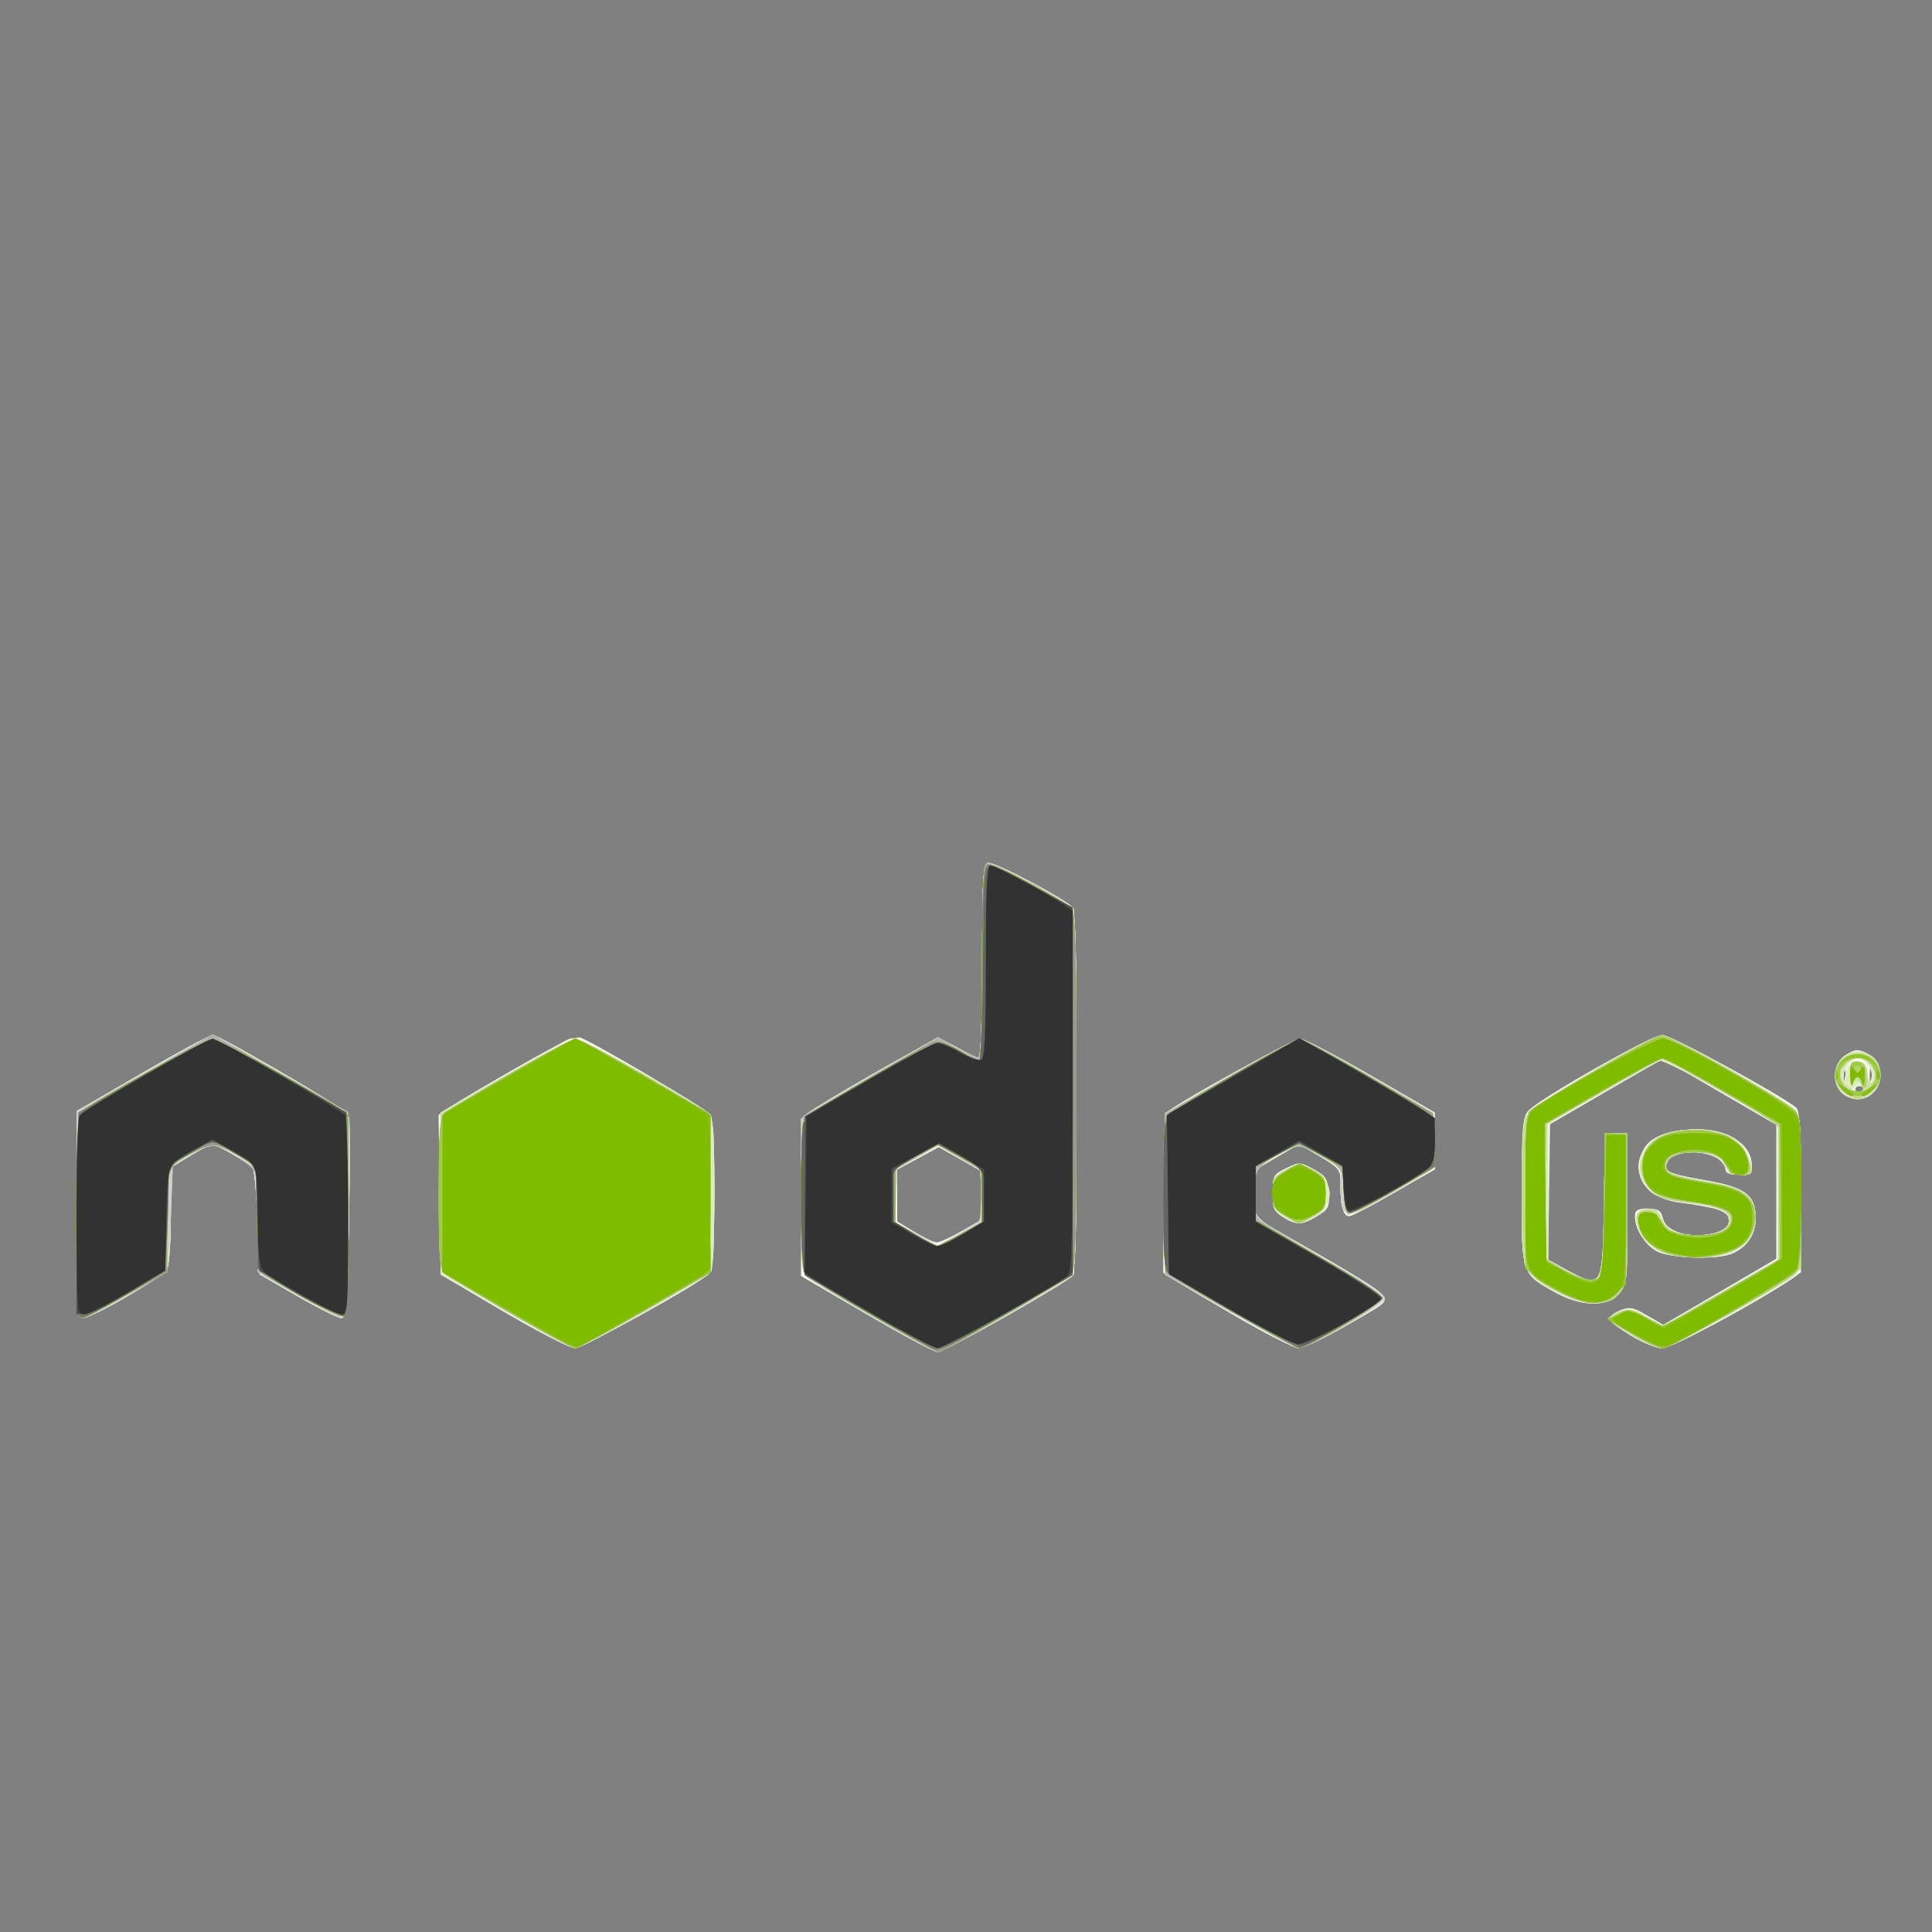 <?xml version="1.0" encoding="UTF-8" standalone="no"?>
<!-- Created with Inkscape (http://www.inkscape.org/) -->

<svg
   version="1.1"
   id="svg2"
   width="512"
   height="512"
   viewBox="0 0 512 512"
   sodipodi:docname="nodejs-logo.svg"
   inkscape:version="1.1.1 (3bf5ae0d25, 2021-09-20)"
   xmlns:inkscape="http://www.inkscape.org/namespaces/inkscape"
   xmlns:sodipodi="http://sodipodi.sourceforge.net/DTD/sodipodi-0.dtd"
   xmlns="http://www.w3.org/2000/svg"
   xmlns:svg="http://www.w3.org/2000/svg">
  <rect x="0" y="0" width="512" height="512" fill="#808080" stroke="none"/>
  <defs
     id="defs6" />
  <sodipodi:namedview
     id="namedview4"
     pagecolor="#ffffff"
     bordercolor="#666666"
     borderopacity="1.0"
     inkscape:pageshadow="2"
     inkscape:pageopacity="0.0"
     inkscape:pagecheckerboard="0"
     showgrid="false"
     inkscape:zoom="1.5273438"
     inkscape:cx="256"
     inkscape:cy="136.18414"
     inkscape:window-width="1920"
     inkscape:window-height="986"
     inkscape:window-x="-11"
     inkscape:window-y="-11"
     inkscape:window-maximized="1"
     inkscape:current-layer="g8" />
  <g
     inkscape:groupmode="layer"
     inkscape:label="Image"
     id="g8">
    <g
       id="g30"
       transform="translate(3.274,37.32)">
      <path
         style="fill:#f7faef"
         d="m 226.25,310.892 -17.25,-10.057 0.015,-20.667 c 0.008,-11.367 0.346,-21.15 0.75,-21.739 0.988,-1.442 34.058,-20.431 35.554,-20.416 0.649,0.007 3.139,1.132 5.533,2.5 2.394,1.368 4.756,2.488 5.25,2.488 C 256.609,243 257,231.888 257,217.469 c 0,-21.646 0.226,-25.618 1.484,-26.101 1.499,-0.575 21.392,9.922 22.751,12.006 0.404,0.62 0.735,22.501 0.735,48.626 0,26.125 -0.331,47.99 -0.735,48.59 -1.2,1.78 -34.1,20.412 -35.994,20.385 -0.958,-0.014 -9.503,-4.551 -18.991,-10.083 z M 251.628,288.927 257,285.853 v -6.331 -6.331 l -5.75,-3.25 -5.75,-3.25 -5.5,2.986 -5.5,2.986 v 6.853 6.853 l 4.5,2.737 c 2.475,1.506 5.12,2.773 5.878,2.816 0.758,0.043 3.796,-1.304 6.75,-2.995 z M 130,310.161 l -16.5,-9.69 -0.27,-21.153 -0.27,-21.153 2.77,-1.946 c 1.523,-1.07 9.579,-5.839 17.902,-10.596 10.845,-6.199 15.662,-8.447 17,-7.936 3.845,1.47 32.917,18.62 34.117,20.127 1.896,2.38 1.767,40.526 -0.143,42.437 -2.951,2.951 -33.431,19.746 -35.708,19.675 -1.32,-0.041 -9.825,-4.435 -18.9,-9.765 z m 194.438,1.496 c -7.734,-4.486 -15.272,-8.954 -16.75,-9.929 L 305,299.954 v -20.855 c 0,-15.48 0.322,-21.114 1.25,-21.861 C 310.091,254.147 339.457,238 341.239,238 c 1.164,0 9.682,4.388 18.929,9.75 l 16.812,9.75 0.01,7.542 0.01,7.542 -10.794,6.208 C 360.269,282.206 354.917,285 354.313,285 352.733,285 352,282.513 352,277.152 c 0,-4.612 -0.085,-4.736 -5.49,-7.968 l -5.49,-3.284 -5.76,3.366 -5.76,3.366 v 6.435 6.435 l 17,9.753 c 11.592,6.651 17,10.298 17,11.467 0,2.04 -19.593,13.332 -22.881,13.187 -1.166,-0.051 -8.447,-3.764 -16.181,-8.25 z m 104.64,5.074 c -2.982,-1.794 -5.586,-3.755 -5.788,-4.359 -0.201,-0.604 0.989,-1.659 2.646,-2.345 2.682,-1.111 3.48,-0.974 7.288,1.248 l 4.276,2.496 15,-8.761 15,-8.761 v -17.724 -17.724 l -15.081,-8.753 -15.081,-8.753 -14.919,8.651 -14.919,8.651 -0.253,17.951 -0.253,17.951 5.004,2.75 C 421.472,304.457 422,303.47 422,280.566 V 263 h 3 3 v 19.865 c 0,18.583 -0.134,20.035 -2.073,22.5 -3.066,3.898 -10.288,3.719 -17.547,-0.433 C 399.936,300.1 400,300.301 400,278.5 c 0,-14.912 0.311,-19.499 1.431,-21.098 C 403.504,254.442 434.22,237 437.358,237 c 2.183,0 31.097,15.703 35.392,19.221 0.929,0.761 1.25,6.499 1.25,22.333 v 21.309 l -2.75,1.9 c -8.671,5.99 -31.461,18.236 -33.931,18.232 -1.551,-0.002 -5.259,-1.472 -8.241,-3.265 z M 17.234,284.425 17.5,256.849 l 17,-9.88 c 9.35,-5.434 17.628,-9.9 18.395,-9.925 2.014,-0.064 35.12,19.17 36.068,20.955 0.438,0.825 0.562,13.312 0.275,27.75 -0.462,23.25 -0.705,26.247 -2.13,26.226 C 86.224,311.964 81,309.356 75.5,306.182 L 65.5,300.412 65,286.956 C 64.725,279.555 64.158,272.974 63.741,272.33 62.905,271.043 54.26,266 52.889,266 c -0.472,0 -3.116,1.389 -5.874,3.086 L 42,272.172 v 12.48 c 0,6.864 -0.453,13.327 -1.007,14.362 C 39.836,301.175 21.229,312 18.671,312 c -1.568,0 -1.681,-2.171 -1.436,-27.575 z m 419.081,10.112 C 433.001,293.095 430,288.586 430,285.05 430,283.386 430.639,283 433.392,283 c 2.796,0 3.503,0.445 4.028,2.535 0.715,2.849 4.002,4.465 9.08,4.465 4.948,0 8.5,-1.629 8.5,-3.898 0,-2.286 -3.567,-3.612 -12.42,-4.617 -9.417,-1.069 -13.692,-6.756 -10.441,-13.89 C 433.761,264.035 438.785,262 445.951,262 454.959,262 461,265.903 461,271.723 461,273.659 460.475,274 457.5,274 c -2.383,0 -3.5,-0.46 -3.5,-1.443 0,-4.77 -13.711,-6.358 -15.464,-1.791 -0.926,2.414 0.273,2.978 9.876,4.644 C 459.295,277.298 462,279.304 462,285.486 c 0,4.532 -2.375,7.946 -6.661,9.576 -3.654,1.389 -15.366,1.066 -19.024,-0.525 z M 336.75,285.242 c -2.379,-1.475 -2.75,-2.35 -2.75,-6.49 0,-4.502 0.211,-4.885 3.572,-6.488 3.417,-1.629 3.732,-1.618 7.25,0.266 3.234,1.732 3.715,2.48 3.985,6.2 0.279,3.855 0.013,4.409 -3,6.246 -4.002,2.44 -5.48,2.483 -9.057,0.265 z m 147.835,-33.148 c -2.623,-2.899 -1.753,-8.159 1.665,-10.062 2.469,-1.375 3.031,-1.375 5.5,0 5.509,3.067 3.463,11.969 -2.75,11.969 -1.48,0 -3.466,-0.858 -4.415,-1.906 z M 491,251.559 c 0,-1.055 -1.919,-1.499 -2.49,-0.575 -0.345,0.559 0.073,1.016 0.931,1.016 0.857,0 1.559,-0.198 1.559,-0.441 z m -5.307,-5.29 c -0.254,-0.973 -0.478,-0.419 -0.498,1.231 -0.02,1.65 0.187,2.446 0.461,1.769 0.274,-0.677 0.291,-2.027 0.037,-3 z m 7,0 c -0.254,-0.973 -0.478,-0.419 -0.498,1.231 -0.02,1.65 0.187,2.446 0.461,1.769 0.274,-0.677 0.291,-2.027 0.037,-3 z"
         id="path68" />
      <path
         style="fill:#ecf4d9"
         d="m 227.5,311.528 c -8.8,-5.148 -16.562,-9.866 -17.25,-10.484 -0.922,-0.829 -1.25,-6.45 -1.25,-21.429 0,-18.096 0.19,-20.47 1.75,-21.819 0.963,-0.832 9.122,-5.725 18.132,-10.873 l 16.382,-9.36 4.869,2.718 c 2.678,1.495 5.318,2.718 5.868,2.718 0.64,0 0.999,-9.186 0.999,-25.531 0,-21.416 0.234,-25.621 1.454,-26.089 1.403,-0.538 18.222,8.253 21.796,11.393 1.621,1.424 1.75,5.061 1.75,49.228 0,44.173 -0.129,47.802 -1.75,49.211 -3.156,2.744 -33.527,19.79 -35.158,19.733 -0.876,-0.03 -8.792,-4.268 -17.592,-9.416 z m 29.292,-31.794 0.292,-6.45 -5.877,-3.501 -5.877,-3.501 -5.415,3.175 -5.415,3.175 -0.268,6.934 -0.268,6.933 5.695,3.119 5.695,3.119 5.573,-3.277 5.573,-3.277 z M 130.489,310.198 113.5,300.396 v -21.438 -21.438 l 16,-9.365 c 8.8,-5.151 16.965,-9.739 18.145,-10.196 1.715,-0.664 5.607,1.149 19.399,9.037 9.49,5.427 17.63,10.461 18.09,11.185 1.028,1.622 1.121,39.881 0.101,41.44 C 184.05,301.432 151.314,320 149.307,320 c -1.006,0 -9.474,-4.411 -18.818,-9.802 z M 322.495,310.25 305.5,300.5 v -21.444 -21.444 l 16.88,-9.806 c 9.284,-5.393 17.834,-9.79 19,-9.771 1.166,0.019 9.545,4.413 18.62,9.763 l 16.5,9.728 0.292,7.139 c 0.335,8.205 1.169,7.237 -13.561,15.762 C 353.357,286.141 352,285.782 352,277.451 v -5.304 l -5.533,-3.166 -5.533,-3.166 -5.717,3.387 -5.717,3.387 -0.295,6.105 c -0.349,7.228 -1.522,6.133 18.994,17.733 15.718,8.887 17.145,10.111 14.263,12.237 C 358.957,311.25 342.292,320 340.871,320 c -0.76,0 -9.029,-4.388 -18.376,-9.75 z m 106.58,6.434 c -2.984,-1.781 -5.589,-3.727 -5.788,-4.324 -0.199,-0.597 0.969,-1.638 2.596,-2.312 2.616,-1.084 3.459,-0.935 7.288,1.282 l 4.329,2.508 15,-8.678 15,-8.678 v -17.922 -17.922 l -15,-8.721 -15,-8.721 -5.554,3.151 c -3.055,1.733 -9.908,5.626 -15.229,8.651 l -9.675,5.5 -0.02,18 -0.02,18 4.896,2.75 C 421.393,304.582 422,303.459 422,280.566 V 263 h 3 3 v 19.865 c 0,18.583 -0.134,20.035 -2.073,22.5 -2.848,3.621 -9.494,3.643 -16.435,0.054 C 399.93,300.476 400,300.675 400,278.555 400,261.596 400.215,258.968 401.75,257.154 404.38,254.047 434.481,237 437.337,237 c 2.635,0 33.294,17.153 35.413,19.813 0.909,1.141 1.25,7.21 1.25,22.255 0,15.346 -0.323,20.946 -1.25,21.693 -4.68,3.768 -33.323,19.232 -35.561,19.2 -1.479,-0.021 -5.13,-1.496 -8.114,-3.277 z M 17,284.578 V 257.156 L 34.609,247.078 C 44.294,241.535 52.634,237 53.142,237 c 2.177,0 35.686,20.239 36.081,21.792 0.239,0.939 0.228,13.295 -0.023,27.458 -0.407,22.916 -0.635,25.745 -2.078,25.704 C 86.23,311.928 81,309.278 75.5,306.065 l -10,-5.842 -0.5,-13.362 c -0.275,-7.349 -0.838,-13.881 -1.25,-14.517 -1.017,-1.565 -9.281,-6.349 -10.928,-6.326 -0.727,0.01 -3.459,1.361 -6.072,3.002 L 42,272.004 v 12.564 c 0,6.91 -0.436,13.379 -0.969,14.375 C 39.927,301.004 21.038,312 18.6,312 17.172,312 17,309.047 17,284.578 Z m 419.152,9.727 c -3.607,-1.777 -6.816,-7.129 -5.825,-9.714 1.007,-2.623 5.571,-1.99 6.68,0.927 1.551,4.08 9.328,5.826 15.497,3.48 1.947,-0.74 2.551,-1.588 2.315,-3.249 -0.256,-1.801 -1.212,-2.406 -4.819,-3.045 -13.402,-2.375 -14.994,-2.881 -16.98,-5.407 C 427.313,270.043 433.865,262 445.482,262 c 9.175,0 13.922,2.774 15.137,8.845 0.615,3.075 0.54,3.155 -2.994,3.155 -2.492,0 -3.625,-0.451 -3.625,-1.443 0,-0.794 -1,-2.144 -2.223,-3 -4.165,-2.918 -14.254,-1.287 -13.59,2.196 0.336,1.762 1.532,2.158 13.001,4.301 7.964,1.488 10.811,3.949 10.811,9.345 0,4.392 -1.819,6.971 -6.684,9.477 -3.326,1.713 -15.25,1.358 -19.164,-0.57 z m -99.4,-9.146 c -2.357,-1.423 -2.748,-2.312 -2.75,-6.251 -0.002,-4.231 0.276,-4.742 3.527,-6.493 3.48,-1.874 3.58,-1.873 7.25,0.092 3.259,1.745 3.759,2.507 4.024,6.129 0.275,3.768 -0.003,4.325 -3.118,6.25 -4,2.472 -5.225,2.51 -8.932,0.272 z m 148.416,-32.754 c -3.33,-2.333 -2.712,-8.261 1.082,-10.374 2.47,-1.375 3.03,-1.375 5.5,0 3.794,2.113 4.412,8.041 1.082,10.374 C 491.58,253.282 489.855,254 489,254 c -0.855,0 -2.58,-0.718 -3.832,-1.595 z m 5.359,-1.361 c -0.325,-0.526 -1.252,-0.703 -2.059,-0.393 -2.067,0.793 -1.824,1.349 0.591,1.349 1.132,0 1.793,-0.43 1.468,-0.956 z m -4.834,-4.775 c -0.254,-0.973 -0.478,-0.419 -0.498,1.231 -0.02,1.65 0.187,2.446 0.461,1.769 0.274,-0.677 0.291,-2.027 0.037,-3 z m 6.261,-1.824 c -0.66,-0.795 -2.157,-1.4 -3.327,-1.345 -1.88,0.088 -1.836,0.181 0.372,0.798 1.375,0.384 2.561,1.352 2.635,2.15 0.335,3.61 0.671,4.279 1.078,2.147 0.242,-1.268 -0.099,-2.955 -0.759,-3.75 z"
         id="path66" />
      <path
         style="fill:#e5e5e5"
         d="m 227.5,311.528 c -8.8,-5.148 -16.562,-9.866 -17.25,-10.484 -0.922,-0.829 -1.25,-6.45 -1.25,-21.429 0,-18.096 0.19,-20.47 1.75,-21.819 0.963,-0.832 9.122,-5.725 18.132,-10.873 l 16.382,-9.36 4.869,2.718 c 2.678,1.495 5.318,2.718 5.868,2.718 0.64,0 0.999,-9.186 0.999,-25.531 0,-21.416 0.234,-25.621 1.454,-26.089 1.403,-0.538 18.222,8.253 21.796,11.393 1.621,1.424 1.75,5.061 1.75,49.228 0,44.173 -0.129,47.802 -1.75,49.211 -3.156,2.744 -33.527,19.79 -35.158,19.733 -0.876,-0.03 -8.792,-4.268 -17.592,-9.416 z m 29.292,-31.794 0.292,-6.45 -5.877,-3.501 -5.877,-3.501 -5.415,3.175 -5.415,3.175 -0.268,6.934 -0.268,6.933 5.695,3.119 5.695,3.119 5.573,-3.277 5.573,-3.277 z M 130.5,310.084 l -17,-9.877 v -21.337 -21.337 l 16.898,-9.767 C 139.692,242.395 148.18,238 149.261,238 c 2.147,0 30.855,16.099 34.489,19.341 2.189,1.953 2.25,2.54 2.25,21.678 0,17.479 -0.195,19.843 -1.75,21.214 -3.131,2.761 -33.324,19.767 -35.061,19.747 -0.929,-0.011 -9.339,-4.464 -18.689,-9.897 z M 322.495,310.25 305.5,300.5 v -21.444 -21.444 l 16.88,-9.806 c 9.284,-5.393 17.834,-9.79 19,-9.771 1.166,0.019 9.545,4.413 18.62,9.763 l 16.5,9.728 0.292,7.139 c 0.335,8.205 1.169,7.237 -13.561,15.762 C 353.357,286.141 352,285.782 352,277.451 v -5.304 l -5.533,-3.166 -5.533,-3.166 -5.717,3.387 -5.717,3.387 -0.295,6.105 c -0.349,7.228 -1.522,6.133 18.994,17.733 15.718,8.887 17.145,10.111 14.263,12.237 C 358.957,311.25 342.292,320 340.871,320 c -0.76,0 -9.029,-4.388 -18.376,-9.75 z M 428.75,316.393 c -3.163,-1.954 -5.75,-3.869 -5.75,-4.254 0,-0.385 1.394,-1.227 3.099,-1.87 2.73,-1.031 3.568,-0.873 7.047,1.323 l 3.949,2.493 15.443,-8.792 15.443,-8.792 -0.024,-18 -0.024,-18 -15.003,-8.5 c -8.252,-4.675 -15.549,-8.356 -16.217,-8.181 -0.668,0.176 -7.624,4.001 -15.459,8.5 l -14.246,8.181 -0.004,18.127 -0.004,18.127 5.49,2.873 c 8.82,4.615 8.956,4.35 9.282,-17.985 L 422.044,263 H 425.022 428 v 20.045 c 0,19.95 -0.012,20.057 -2.455,22.5 -3.314,3.314 -9.006,3.268 -15.705,-0.126 C 399.847,300.355 400,300.756 400,279.611 c 0,-10.164 0.415,-19.573 0.923,-20.909 C 401.985,255.909 433.671,237 437.288,237 c 2.317,0 30.763,15.931 34.462,19.299 2.188,1.993 2.25,2.592 2.25,21.793 0,10.859 -0.264,20.431 -0.586,21.272 -0.839,2.187 -33.461,20.641 -36.432,20.609 -1.365,-0.015 -5.069,-1.626 -8.231,-3.58 z M 17,284.578 V 257.156 L 34.609,247.078 C 44.294,241.535 52.634,237 53.142,237 c 2.177,0 35.686,20.239 36.081,21.792 0.239,0.939 0.228,13.295 -0.023,27.458 -0.407,22.916 -0.635,25.745 -2.078,25.704 C 86.23,311.928 81,309.278 75.5,306.065 l -10,-5.842 -0.5,-13.362 c -0.275,-7.349 -0.838,-13.881 -1.25,-14.517 -1.017,-1.565 -9.281,-6.349 -10.928,-6.326 -0.727,0.01 -3.459,1.361 -6.072,3.002 L 42,272.004 v 12.564 c 0,6.91 -0.436,13.379 -0.969,14.375 C 39.927,301.004 21.038,312 18.6,312 17.172,312 17,309.047 17,284.578 Z m 420.5,10.02 c -4.085,-1.803 -6.55,-4.787 -6.795,-8.226 -0.175,-2.45 0.199,-2.918 2.545,-3.188 2.164,-0.249 2.952,0.217 3.702,2.189 1.279,3.365 3.951,4.627 9.791,4.627 5.5,0 8.647,-1.739 8.116,-4.483 -0.413,-2.132 -3.088,-3.109 -10.925,-3.989 -10.164,-1.142 -14.943,-6.527 -11.755,-13.242 2.681,-5.646 14.33,-8.189 22.286,-4.864 3.301,1.379 6.534,5.847 6.534,9.029 0,2.705 -5.839,1.997 -7.143,-0.866 -1.189,-2.61 -3.472,-3.55 -8.672,-3.571 -4.037,-0.017 -7.184,1.537 -7.184,3.546 0,1.845 2.875,2.974 10,3.927 10.34,1.382 14,4.055 14,10.225 0,3.792 -2.521,7.19 -6.599,8.894 -4.181,1.747 -13.936,1.742 -17.901,-0.008 z m -100.25,-9.343 c -2.96,-1.473 -3.25,-2.027 -3.25,-6.209 0,-4.248 0.27,-4.737 3.608,-6.534 3.595,-1.936 3.621,-1.936 7.25,0.162 5.595,3.233 5.639,9.452 0.089,12.576 -3.675,2.069 -3.55,2.069 -7.697,0.005 z M 485,252 c -5.391,-5.391 1.24,-13.693 7.606,-9.523 3.242,2.124 3.339,7.747 0.172,9.966 C 489.786,254.538 487.403,254.403 485,252 Z m 5.329,-1.584 c -0.334,-0.871 -0.888,-1.209 -1.23,-0.75 -0.342,0.459 -1.03,1.171 -1.528,1.584 -0.498,0.412 0.056,0.75 1.23,0.75 1.537,0 1.965,-0.443 1.528,-1.584 z M 489.01,244.5 c 1.892,0 2.518,0.548 2.605,2.282 0.063,1.255 0.44,2.605 0.838,3 0.398,0.395 0.571,-0.586 0.385,-2.181 -0.186,-1.595 -1.126,-3.392 -2.088,-3.995 -2.513,-1.574 -5.208,0.41 -5.427,3.995 l -0.177,2.899 0.687,-3 c 0.537,-2.346 1.229,-3 3.177,-3 z"
         id="path64" />
      <path
         style="fill:#ddecbb"
         d="m 227.89,311.661 c -8.585,-5.039 -16.348,-9.779 -17.25,-10.534 C 209.219,299.938 209,297.047 209,279.446 v -20.309 l 2.75,-1.932 c 1.512,-1.063 9.696,-5.903 18.186,-10.756 l 15.436,-8.824 4.814,2.688 C 252.835,241.79 255.451,243 256.001,243 256.64,243 257,233.814 257,217.469 c 0,-20.939 0.251,-25.628 1.397,-26.068 1.345,-0.516 18.26,8.31 21.853,11.403 1.621,1.395 1.75,5.018 1.75,49.196 0,44.184 -0.129,47.8 -1.75,49.182 -3.147,2.683 -33.806,19.82 -35.297,19.729 -0.799,-0.049 -8.478,-4.211 -17.063,-9.25 z m 27.902,-24.991 c 0.88,-0.671 1.199,-3.039 1,-7.42 l -0.292,-6.435 -5.638,-3.315 -5.638,-3.315 -5.362,3.216 -5.362,3.216 -0.285,6.942 -0.285,6.942 5.741,3.172 5.741,3.172 4.544,-2.594 c 2.499,-1.427 5.126,-3.037 5.836,-3.579 z M 130.5,310.084 l -17,-9.877 v -21.337 -21.337 l 16.898,-9.767 C 139.692,242.395 148.18,238 149.261,238 c 2.147,0 30.855,16.099 34.489,19.341 2.189,1.953 2.25,2.54 2.25,21.678 0,17.479 -0.195,19.843 -1.75,21.214 -3.131,2.761 -33.324,19.767 -35.061,19.747 -0.929,-0.011 -9.339,-4.464 -18.689,-9.897 z m 192,0.097 -17,-9.766 v -21.349 -21.349 l 16.992,-9.858 c 9.346,-5.422 17.896,-9.825 19,-9.784 1.104,0.041 9.433,4.436 18.508,9.765 l 16.5,9.69 v 7.452 7.452 l -10.789,6.372 C 353.154,286.223 352,286.109 352,277.451 v -5.304 l -5.456,-3.122 c -5.371,-3.073 -5.508,-3.095 -8.75,-1.439 -8.336,4.259 -8.911,5.046 -8.589,11.761 l 0.295,6.147 10,5.892 c 21.8,12.846 23.876,14.155 24.238,15.284 0.401,1.251 -20.221,13.3 -22.738,13.285 -0.825,-0.005 -9.15,-4.403 -18.5,-9.775 z m 106.25,6.212 c -3.163,-1.954 -5.75,-3.869 -5.75,-4.254 0,-0.385 1.394,-1.227 3.099,-1.87 2.73,-1.031 3.568,-0.873 7.047,1.323 l 3.949,2.493 15.443,-8.792 15.443,-8.792 -0.024,-18 -0.024,-18 -15.003,-8.5 c -8.252,-4.675 -15.549,-8.356 -16.217,-8.181 -0.668,0.176 -7.624,4.001 -15.459,8.5 l -14.246,8.181 -0.004,18.127 -0.004,18.127 5.49,2.873 c 8.82,4.615 8.956,4.35 9.282,-17.985 L 422.044,263 H 425.022 428 v 20.045 c 0,19.95 -0.012,20.057 -2.455,22.5 -3.314,3.314 -9.006,3.268 -15.705,-0.126 C 399.847,300.355 400,300.756 400,279.611 c 0,-10.164 0.415,-19.573 0.923,-20.909 C 401.985,255.909 433.671,237 437.288,237 c 2.317,0 30.763,15.931 34.462,19.299 2.188,1.993 2.25,2.592 2.25,21.793 0,10.859 -0.264,20.431 -0.586,21.272 -0.839,2.187 -33.461,20.641 -36.432,20.609 -1.365,-0.015 -5.069,-1.626 -8.231,-3.58 z M 17,284.61 v -27.39 l 18.109,-10.283 c 14.03,-7.967 18.479,-10.062 19.75,-9.3 0.902,0.541 8.908,5.145 17.79,10.231 8.882,5.087 16.342,10.009 16.578,10.94 0.236,0.93 0.224,13.279 -0.027,27.441 -0.376,21.176 -0.705,25.75 -1.856,25.75 -0.769,0 -6.111,-2.749 -11.871,-6.109 L 65,299.782 v -13.385 -13.385 l -4.189,-3.035 c -6.163,-4.465 -8.015,-4.635 -13.533,-1.248 L 42.5,271.662 42,285.285 c -0.275,7.493 -0.95,14.058 -1.5,14.59 C 38.49,301.818 20.06,312 18.553,312 17.187,312 17,308.706 17,284.61 Z m 420.5,9.987 c -4.085,-1.803 -6.55,-4.787 -6.795,-8.226 -0.175,-2.45 0.199,-2.918 2.545,-3.188 2.164,-0.249 2.952,0.217 3.702,2.189 1.279,3.365 3.951,4.627 9.791,4.627 5.5,0 8.647,-1.739 8.116,-4.483 -0.413,-2.132 -3.088,-3.109 -10.925,-3.989 -10.164,-1.142 -14.943,-6.527 -11.755,-13.242 2.681,-5.646 14.33,-8.189 22.286,-4.864 3.301,1.379 6.534,5.847 6.534,9.029 0,2.705 -5.839,1.997 -7.143,-0.866 -1.189,-2.61 -3.472,-3.55 -8.672,-3.571 -4.037,-0.017 -7.184,1.537 -7.184,3.546 0,1.845 2.875,2.974 10,3.927 10.34,1.382 14,4.055 14,10.225 0,3.792 -2.521,7.19 -6.599,8.894 -4.181,1.747 -13.936,1.742 -17.901,-0.008 z m -100.25,-9.343 c -2.96,-1.473 -3.25,-2.027 -3.25,-6.209 0,-4.248 0.27,-4.737 3.608,-6.534 3.595,-1.936 3.621,-1.936 7.25,0.162 5.595,3.233 5.639,9.452 0.089,12.576 -3.675,2.069 -3.55,2.069 -7.697,0.005 z M 485,252 c -5.391,-5.391 1.24,-13.693 7.606,-9.523 3.242,2.124 3.339,7.747 0.172,9.966 C 489.786,254.538 487.403,254.403 485,252 Z m 5.329,-1.584 c -0.334,-0.871 -0.888,-1.209 -1.23,-0.75 -0.342,0.459 -1.03,1.171 -1.528,1.584 -0.498,0.412 0.056,0.75 1.23,0.75 1.537,0 1.965,-0.443 1.528,-1.584 z M 489.01,244.5 c 1.892,0 2.518,0.548 2.605,2.282 0.063,1.255 0.44,2.605 0.838,3 0.398,0.395 0.571,-0.586 0.385,-2.181 -0.186,-1.595 -1.126,-3.392 -2.088,-3.995 -2.513,-1.574 -5.208,0.41 -5.427,3.995 l -0.177,2.899 0.687,-3 c 0.537,-2.346 1.229,-3 3.177,-3 z"
         id="path62" />
      <path
         style="fill:#cecece"
         d="m 227.89,311.661 c -8.585,-5.039 -16.348,-9.779 -17.25,-10.534 C 209.219,299.938 209,297.047 209,279.446 v -20.309 l 2.75,-1.932 c 1.512,-1.063 9.696,-5.903 18.186,-10.756 l 15.436,-8.824 4.814,2.688 C 252.835,241.79 255.451,243 256.001,243 256.64,243 257,233.814 257,217.469 c 0,-20.939 0.251,-25.628 1.397,-26.068 1.345,-0.516 18.26,8.31 21.853,11.403 1.621,1.395 1.75,5.018 1.75,49.196 0,44.184 -0.129,47.8 -1.75,49.182 -3.147,2.683 -33.806,19.82 -35.297,19.729 -0.799,-0.049 -8.478,-4.211 -17.063,-9.25 z m 27.902,-24.991 c 0.88,-0.671 1.199,-3.039 1,-7.42 l -0.292,-6.435 -5.638,-3.315 -5.638,-3.315 -5.362,3.216 -5.362,3.216 -0.285,6.942 -0.285,6.942 5.741,3.172 5.741,3.172 4.544,-2.594 c 2.499,-1.427 5.126,-3.037 5.836,-3.579 z M 131.5,310.562 c -8.8,-5.138 -16.572,-9.867 -17.27,-10.51 -0.965,-0.888 -1.205,-6.11 -1,-21.766 l 0.27,-20.598 17,-9.828 c 9.35,-5.405 17.821,-9.835 18.824,-9.844 1.613,-0.015 21.741,11.09 31.946,17.624 l 3.77,2.414 -0.27,21.193 -0.27,21.193 -16.977,9.779 c -9.337,5.379 -17.662,9.757 -18.5,9.731 -0.838,-0.027 -8.723,-4.252 -17.523,-9.39 z m 191,-0.381 -17,-9.766 V 279.066 257.717 l 16.992,-9.858 c 9.346,-5.422 17.896,-9.825 19,-9.784 1.104,0.041 9.433,4.436 18.508,9.765 l 16.5,9.69 v 7.452 7.452 l -10.789,6.372 C 353.154,286.223 352,286.109 352,277.451 v -5.304 l -5.456,-3.122 c -5.371,-3.073 -5.508,-3.095 -8.75,-1.439 -8.336,4.259 -8.911,5.046 -8.589,11.761 l 0.295,6.147 10,5.892 c 21.8,12.846 23.876,14.155 24.238,15.284 0.401,1.251 -20.221,13.3 -22.738,13.285 -0.825,-0.005 -9.15,-4.403 -18.5,-9.775 z m 106.504,6.252 c -3.023,-1.875 -5.618,-3.774 -5.767,-4.222 -0.149,-0.447 0.974,-1.281 2.496,-1.852 2.286,-0.858 3.549,-0.619 7.267,1.379 l 4.5,2.418 15.25,-8.807 15.25,-8.807 -0.01,-18.022 -0.01,-18.022 -15.343,-8.8 -15.343,-8.8 -15.397,8.901 -15.397,8.901 V 278.601 296.5 l 5.738,3 c 9.104,4.76 9.206,4.568 9.534,-17.858 L 422.044,263 H 425.022 428 v 20.045 c 0,19.95 -0.012,20.057 -2.455,22.5 -3.7,3.7 -9.276,3.337 -17.254,-1.125 -3.966,-2.218 -6.761,-4.525 -7.346,-6.065 -1.335,-3.511 -1.208,-36.683 0.152,-39.668 1.155,-2.536 30.994,-20.6 35.427,-21.447 1.644,-0.314 6.916,2.17 17.66,8.323 8.424,4.824 16.329,9.674 17.567,10.778 2.193,1.957 2.25,2.519 2.25,22.262 0,15.979 -0.294,20.548 -1.393,21.647 -2.957,2.957 -33.433,19.746 -35.708,19.67 -1.32,-0.044 -4.873,-1.613 -7.895,-3.488 z M 17,284.61 v -27.39 l 18.109,-10.283 c 14.03,-7.967 18.479,-10.062 19.75,-9.3 0.902,0.541 8.908,5.145 17.79,10.231 8.882,5.087 16.342,10.009 16.578,10.94 0.236,0.93 0.224,13.279 -0.027,27.441 -0.376,21.176 -0.705,25.75 -1.856,25.75 -0.769,0 -6.111,-2.749 -11.871,-6.109 L 65,299.782 v -13.385 -13.385 l -4.189,-3.035 c -6.163,-4.465 -8.015,-4.635 -13.533,-1.248 L 42.5,271.662 42,285.285 c -0.275,7.493 -0.95,14.058 -1.5,14.59 C 38.49,301.818 20.06,312 18.553,312 17.187,312 17,308.706 17,284.61 Z m 420.5,9.987 c -4.056,-1.79 -6.285,-4.494 -6.675,-8.097 -0.284,-2.625 0.019,-3.04 2.425,-3.316 2.164,-0.249 2.952,0.217 3.702,2.189 C 438.217,288.702 440.895,290 446.5,290 c 5.596,0 8.5,-1.387 8.5,-4.06 0,-2.293 -2.349,-3.371 -9.5,-4.358 -8.872,-1.224 -11.566,-2.497 -13.11,-6.192 -1.23,-2.944 -1.222,-3.856 0.061,-6.926 2.016,-4.825 6.986,-6.863 15.137,-6.209 7.124,0.572 10.842,2.669 12.337,6.96 1.547,4.438 1.406,4.785 -1.95,4.785 -2.26,0 -3.252,-0.598 -3.923,-2.364 C 452.976,268.806 451.159,268 445.852,268 441.204,268 438,269.451 438,271.557 c 0,1.975 2.981,3.104 11.913,4.511 8.757,1.38 12.087,3.905 12.087,9.164 0,6.9 -5.709,10.797 -15.718,10.729 -3.18,-0.021 -7.132,-0.635 -8.782,-1.363 z m -100.25,-9.587 c -2.861,-1.744 -3.25,-2.5 -3.25,-6.311 0,-4.002 0.278,-4.462 3.671,-6.08 3.506,-1.672 3.821,-1.67 7,0.042 3.028,1.631 3.329,2.208 3.329,6.38 0,4.267 -0.247,4.705 -3.534,6.273 -4.255,2.029 -3.326,2.068 -7.216,-0.304 z m 149.03,-32.031 c -4.364,-1.756 -4.171,-8.797 0.296,-10.833 6.183,-2.817 11.278,4.998 6.424,9.853 -2.175,2.175 -3.331,2.344 -6.72,0.98 z M 490.362,250.5 c -0.7,-1.825 -2.015,-1.947 -2.699,-0.25 -0.277,0.688 -0.54,-0.469 -0.583,-2.57 -0.07,-3.407 0.164,-3.785 2.171,-3.5 1.54,0.219 2.25,1.001 2.25,2.479 0,2.864 1.287,4.058 2.098,1.946 0.847,-2.208 -2.413,-5.781 -4.928,-5.4 -1.067,0.162 -2.549,1.215 -3.292,2.34 -1.15,1.741 -1.121,2.375 0.192,4.25 1.769,2.526 5.713,3.105 4.792,0.704 z"
         id="path60" />
      <path
         style="fill:#cbe398"
         d="m 228.318,311.667 c -8.9,-5.121 -16.897,-9.903 -17.77,-10.628 -1.373,-1.139 -1.551,-4.105 -1.318,-21.926 l 0.27,-20.608 17.889,-10.428 17.889,-10.428 4.758,2.675 c 2.617,1.471 5.255,2.675 5.861,2.675 0.775,0 1.103,-7.593 1.103,-25.531 0,-20.136 0.277,-25.638 1.311,-26.034 1.14,-0.437 18.997,8.936 22.439,11.778 0.968,0.799 1.25,11.687 1.25,48.219 0,36.215 -0.291,47.565 -1.25,48.813 -1.315,1.711 -33.773,20.764 -35.34,20.744 -0.5,-0.006 -8.192,-4.201 -17.092,-9.322 z m 22.773,-21.917 5.949,-3.25 -0.27,-6.933 -0.27,-6.934 -5.5,-3.236 -5.5,-3.236 -5.75,3.15 -5.75,3.15 v 7.065 7.065 l 5.25,3.115 c 2.888,1.713 5.394,3.155 5.571,3.204 0.176,0.049 2.998,-1.373 6.27,-3.161 z M 131.5,310.562 c -8.8,-5.138 -16.572,-9.867 -17.27,-10.51 -0.965,-0.888 -1.205,-6.11 -1,-21.766 l 0.27,-20.598 17,-9.828 c 9.35,-5.405 17.821,-9.835 18.824,-9.844 1.613,-0.015 21.741,11.09 31.946,17.624 l 3.77,2.414 -0.27,21.193 -0.27,21.193 -16.977,9.779 c -9.337,5.379 -17.662,9.757 -18.5,9.731 -0.838,-0.027 -8.723,-4.252 -17.523,-9.39 z m 191,-0.45 -17,-9.763 v -21.279 -21.279 l 17,-9.864 c 9.35,-5.425 17.723,-9.878 18.607,-9.896 0.884,-0.018 9.209,4.391 18.5,9.796 l 16.893,9.828 v 7.356 7.356 l -10.829,6.327 c -5.956,3.48 -11.243,6.07 -11.75,5.757 C 353.415,284.138 353,281.464 353,278.509 c 0,-5.809 -0.859,-6.868 -8.897,-10.976 -3.3,-1.687 -3.514,-1.672 -7.5,0.514 C 329.575,271.901 329,272.73 329,279 c 0,4.186 0.463,6.083 1.75,7.178 0.963,0.818 8.613,5.43 17,10.248 10.071,5.785 15.245,9.323 15.234,10.417 -0.016,1.689 -19.536,13.22 -22.167,13.094 -0.724,-0.035 -8.967,-4.456 -18.317,-9.825 z m 106.504,6.321 c -3.023,-1.875 -5.618,-3.774 -5.767,-4.222 -0.149,-0.447 0.974,-1.281 2.496,-1.852 2.286,-0.858 3.549,-0.619 7.267,1.379 l 4.5,2.418 15.25,-8.807 15.25,-8.807 -0.01,-18.022 -0.01,-18.022 -15.343,-8.8 -15.343,-8.8 -15.397,8.901 -15.397,8.901 V 278.601 296.5 l 5.738,3 c 9.104,4.76 9.206,4.568 9.534,-17.858 L 422.044,263 H 425.022 428 v 20.045 c 0,19.95 -0.012,20.057 -2.455,22.5 -3.7,3.7 -9.276,3.337 -17.254,-1.125 -3.966,-2.218 -6.761,-4.525 -7.346,-6.065 -1.335,-3.511 -1.208,-36.683 0.152,-39.668 1.155,-2.536 30.994,-20.6 35.427,-21.447 1.644,-0.314 6.916,2.17 17.66,8.323 8.424,4.824 16.329,9.674 17.567,10.778 2.193,1.957 2.25,2.519 2.25,22.262 0,15.979 -0.294,20.548 -1.393,21.647 -2.957,2.957 -33.433,19.746 -35.708,19.67 -1.32,-0.044 -4.873,-1.613 -7.895,-3.488 z M 17.667,311.333 C 17.3,310.967 17,298.886 17,284.488 c 0,-23.694 0.166,-26.321 1.75,-27.677 0.963,-0.825 9.089,-5.668 18.059,-10.763 L 53.117,236.784 71.059,247.089 89,257.394 v 26.834 c 0,20.975 -0.281,26.942 -1.289,27.329 -0.709,0.272 -6.109,-2.278 -12,-5.667 L 65,299.728 V 286.403 c 0,-14.976 -0.17,-15.372 -8.148,-18.97 -4.026,-1.816 -4.074,-1.812 -8.594,0.586 C 40.893,271.926 41,271.653 41,286.49 v 13.347 l -10.599,6.082 c -10.899,6.254 -11.598,6.551 -12.734,5.415 z M 437.5,294.597 c -4.056,-1.79 -6.285,-4.494 -6.675,-8.097 -0.284,-2.625 0.019,-3.04 2.425,-3.316 2.164,-0.249 2.952,0.217 3.702,2.189 C 438.217,288.702 440.895,290 446.5,290 c 5.596,0 8.5,-1.387 8.5,-4.06 0,-2.293 -2.349,-3.371 -9.5,-4.358 -8.872,-1.224 -11.566,-2.497 -13.11,-6.192 -1.23,-2.944 -1.222,-3.856 0.061,-6.926 2.016,-4.825 6.986,-6.863 15.137,-6.209 7.124,0.572 10.842,2.669 12.337,6.96 1.547,4.438 1.406,4.785 -1.95,4.785 -2.26,0 -3.252,-0.598 -3.923,-2.364 C 452.976,268.806 451.159,268 445.852,268 441.204,268 438,269.451 438,271.557 c 0,1.975 2.981,3.104 11.913,4.511 8.757,1.38 12.087,3.905 12.087,9.164 0,6.9 -5.709,10.797 -15.718,10.729 -3.18,-0.021 -7.132,-0.635 -8.782,-1.363 z m -100.25,-9.587 c -2.861,-1.744 -3.25,-2.5 -3.25,-6.311 0,-4.002 0.278,-4.462 3.671,-6.08 3.506,-1.672 3.821,-1.67 7,0.042 3.028,1.631 3.329,2.208 3.329,6.38 0,4.267 -0.247,4.705 -3.534,6.273 -4.255,2.029 -3.326,2.068 -7.216,-0.304 z m 149.03,-32.031 c -4.364,-1.756 -4.171,-8.797 0.296,-10.833 6.183,-2.817 11.278,4.998 6.424,9.853 -2.175,2.175 -3.331,2.344 -6.72,0.98 z M 490.362,250.5 c -0.7,-1.825 -2.015,-1.947 -2.699,-0.25 -0.277,0.688 -0.54,-0.469 -0.583,-2.57 -0.07,-3.407 0.164,-3.785 2.171,-3.5 1.54,0.219 2.25,1.001 2.25,2.479 0,2.864 1.287,4.058 2.098,1.946 0.847,-2.208 -2.413,-5.781 -4.928,-5.4 -1.067,0.162 -2.549,1.215 -3.292,2.34 -1.15,1.741 -1.121,2.375 0.192,4.25 1.769,2.526 5.713,3.105 4.792,0.704 z"
         id="path58" />
      <path
         style="fill:#bfdd80"
         d="m 228.318,311.667 c -8.9,-5.121 -16.897,-9.903 -17.77,-10.628 -1.373,-1.139 -1.551,-4.105 -1.318,-21.926 l 0.27,-20.608 17.889,-10.428 17.889,-10.428 4.758,2.675 c 2.617,1.471 5.255,2.675 5.861,2.675 0.775,0 1.103,-7.593 1.103,-25.531 0,-20.136 0.277,-25.638 1.311,-26.034 1.14,-0.437 18.997,8.936 22.439,11.778 0.968,0.799 1.25,11.687 1.25,48.219 0,36.215 -0.291,47.565 -1.25,48.813 -1.315,1.711 -33.773,20.764 -35.34,20.744 -0.5,-0.006 -8.192,-4.201 -17.092,-9.322 z m 22.773,-21.917 5.949,-3.25 -0.27,-6.933 -0.27,-6.934 -5.5,-3.236 -5.5,-3.236 -5.75,3.15 -5.75,3.15 v 7.065 7.065 l 5.25,3.115 c 2.888,1.713 5.394,3.155 5.571,3.204 0.176,0.049 2.998,-1.373 6.27,-3.161 z M 131.864,310.671 c -8.6,-5.044 -16.362,-9.788 -17.25,-10.543 -1.385,-1.178 -1.612,-4.156 -1.599,-21 0.008,-10.795 0.346,-20.144 0.75,-20.776 1.217,-1.902 33.868,-20.358 35.873,-20.277 1.024,0.041 9.286,4.436 18.361,9.765 l 16.5,9.69 v 21.376 21.376 l -16.992,9.858 c -9.346,5.422 -17.671,9.823 -18.5,9.779 -0.829,-0.044 -8.544,-4.206 -17.144,-9.25 z m 190.636,-0.559 -17,-9.763 v -21.279 -21.279 l 17,-9.864 c 9.35,-5.425 17.723,-9.878 18.607,-9.896 0.884,-0.018 9.209,4.391 18.5,9.796 l 16.893,9.828 v 7.356 7.356 l -10.829,6.327 c -5.956,3.48 -11.243,6.07 -11.75,5.757 C 353.415,284.138 353,281.464 353,278.509 c 0,-5.809 -0.859,-6.868 -8.897,-10.976 -3.3,-1.687 -3.514,-1.672 -7.5,0.514 C 329.575,271.901 329,272.73 329,279 c 0,4.186 0.463,6.083 1.75,7.178 0.963,0.818 8.613,5.43 17,10.248 10.071,5.785 15.245,9.323 15.234,10.417 -0.016,1.689 -19.536,13.22 -22.167,13.094 -0.724,-0.035 -8.967,-4.456 -18.317,-9.825 z m 107.177,6.487 c -3.203,-1.837 -5.761,-3.736 -5.684,-4.22 0.076,-0.484 1.121,-1.405 2.322,-2.047 1.824,-0.976 2.923,-0.753 6.684,1.357 l 4.502,2.525 15.25,-8.827 15.25,-8.827 v -18.073 -18.073 l -14.75,-8.457 c -8.113,-4.651 -15.2,-8.553 -15.75,-8.671 -0.55,-0.118 -7.75,3.738 -16,8.569 l -15,8.783 -0.273,17.665 -0.273,17.665 4.773,2.997 c 5.109,3.208 8.147,3.761 10.073,1.835 0.846,-0.846 1.2,-6.6 1.2,-19.5 V 263 h 3 3 v 19.05 c 0,23.718 -0.802,25.95 -9.332,25.951 -1.743,2.1e-4 -6.045,-1.462 -9.56,-3.25 -4.773,-2.427 -6.736,-4.066 -7.75,-6.468 -1.652,-3.916 -1.909,-34.403 -0.327,-38.939 0.846,-2.427 4.035,-4.689 17.837,-12.649 C 428.111,241.362 436.445,237 437.388,237 c 1.776,0 31.769,16.991 34.862,19.749 1.558,1.389 1.75,3.788 1.75,21.855 v 20.294 l -3.25,2.418 c -5.941,4.419 -31.46,18.685 -33.37,18.654 -1.034,-0.017 -4.5,-1.533 -7.703,-3.371 z M 17.667,311.333 C 17.3,310.967 17,298.886 17,284.488 c 0,-23.694 0.166,-26.321 1.75,-27.677 0.963,-0.825 9.089,-5.668 18.059,-10.763 L 53.117,236.784 71.059,247.089 89,257.394 v 26.834 c 0,20.975 -0.281,26.942 -1.289,27.329 -0.709,0.272 -6.109,-2.278 -12,-5.667 L 65,299.728 V 286.403 c 0,-14.976 -0.17,-15.372 -8.148,-18.97 -4.026,-1.816 -4.074,-1.812 -8.594,0.586 C 40.893,271.926 41,271.653 41,286.49 v 13.347 l -10.599,6.082 c -10.899,6.254 -11.598,6.551 -12.734,5.415 z M 438.445,294.932 c -3.685,-1.071 -6.954,-4.465 -7.816,-8.114 -0.514,-2.179 -0.222,-2.812 1.557,-3.377 1.636,-0.519 2.648,-0.094 4.002,1.682 0.996,1.307 2.28,2.94 2.852,3.627 0.634,0.762 3.542,1.25 7.444,1.25 5.504,0 6.627,-0.316 7.991,-2.25 1.474,-2.09 1.447,-2.365 -0.387,-3.864 -1.086,-0.888 -4.695,-1.922 -8.021,-2.299 -9.164,-1.037 -12.074,-2.36 -13.688,-6.222 -1.211,-2.898 -1.208,-3.839 0.023,-6.784 1.757,-4.205 4.196,-5.58 11.176,-6.301 7.565,-0.781 13.68,1.637 15.883,6.279 1.885,3.973 1.383,5.441 -1.859,5.441 -1.455,0 -2.688,-0.895 -3.407,-2.472 -1.305,-2.864 -4.112,-3.787 -10.173,-3.343 -2.741,0.2 -4.712,0.945 -5.397,2.038 -1.659,2.648 0.322,3.881 8.558,5.327 9.711,1.704 12.621,2.925 13.955,5.854 1.396,3.063 0.376,8.844 -1.907,10.818 -4.024,3.478 -13.77,4.749 -20.786,2.711 z M 337.199,284.853 c -2.965,-1.899 -3.27,-2.528 -3,-6.184 0.252,-3.404 0.842,-4.385 3.609,-5.996 3.232,-1.881 3.388,-1.883 6.75,-0.072 3.099,1.669 3.442,2.281 3.442,6.141 0,3.764 -0.397,4.529 -3.25,6.269 -3.953,2.41 -3.526,2.419 -7.551,-0.158 z m 148.436,-32.925 c -3.073,-2.417 -3.414,-5.913 -0.806,-8.272 3.726,-3.372 10.194,-0.873 10.156,3.924 -0.02,2.485 -0.97,3.851 -3.669,5.272 -2.798,1.473 -2.593,1.506 -5.681,-0.923 z m 7.33,-1.862 C 493.534,249.002 494,247.684 494,247.137 494,245.494 490.985,243 489,243 c -2.17,0 -5,2.547 -5,4.5 0,4.053 7.084,6.08 8.965,2.566 z m -5.895,-2.385 c -0.062,-3.393 0.178,-3.784 2.153,-3.5 1.735,0.249 2.258,1.034 2.383,3.57 0.173,3.516 -0.956,4.319 -2.107,1.5 -0.656,-1.606 -0.782,-1.586 -1.537,0.25 -0.643,1.565 -0.838,1.169 -0.893,-1.82 z"
         id="path56" />
      <path
         style="fill:#b0b0b0"
         d="m 228.318,311.667 c -8.9,-5.121 -16.897,-9.903 -17.77,-10.628 -1.373,-1.139 -1.551,-4.105 -1.318,-21.926 l 0.27,-20.608 17.889,-10.428 17.889,-10.428 4.758,2.675 c 2.617,1.471 5.255,2.675 5.861,2.675 0.775,0 1.103,-7.593 1.103,-25.531 0,-20.136 0.277,-25.638 1.311,-26.034 1.14,-0.437 18.997,8.936 22.439,11.778 0.968,0.799 1.25,11.687 1.25,48.219 0,36.215 -0.291,47.565 -1.25,48.813 -1.315,1.711 -33.773,20.764 -35.34,20.744 -0.5,-0.006 -8.192,-4.201 -17.092,-9.322 z m 22.773,-21.917 5.949,-3.25 -0.27,-6.933 -0.27,-6.934 -5.5,-3.236 -5.5,-3.236 -5.75,3.15 -5.75,3.15 v 7.065 7.065 l 5.25,3.115 c 2.888,1.713 5.394,3.155 5.571,3.204 0.176,0.049 2.998,-1.373 6.27,-3.161 z m -119.206,20.894 c -8.588,-5.029 -16.351,-9.761 -17.25,-10.516 -1.412,-1.185 -1.633,-4.048 -1.619,-21 0.008,-10.795 0.346,-20.117 0.75,-20.715 C 114.794,256.891 147.61,238 149.225,238 c 0.727,0 8.961,4.401 18.298,9.78 l 16.977,9.78 v 21.323 21.323 l -17,9.877 c -9.35,5.433 -17.675,9.838 -18.5,9.791 -0.825,-0.048 -8.527,-4.202 -17.115,-9.231 z M 322.5,310.112 l -17,-9.763 v -21.279 -21.279 l 17,-9.864 c 9.35,-5.425 17.723,-9.878 18.607,-9.896 0.884,-0.018 9.209,4.391 18.5,9.796 l 16.893,9.828 v 7.356 7.356 l -10.829,6.327 c -5.956,3.48 -11.243,6.07 -11.75,5.757 C 353.415,284.138 353,281.464 353,278.509 c 0,-5.809 -0.859,-6.868 -8.897,-10.976 -3.3,-1.687 -3.514,-1.672 -7.5,0.514 C 329.575,271.901 329,272.73 329,279 c 0,4.186 0.463,6.083 1.75,7.178 0.963,0.818 8.613,5.43 17,10.248 10.071,5.785 15.245,9.323 15.234,10.417 -0.016,1.689 -19.536,13.22 -22.167,13.094 -0.724,-0.035 -8.967,-4.456 -18.317,-9.825 z m 106.716,6.136 c -5.593,-3.315 -6.095,-3.863 -4.559,-4.986 2.418,-1.768 4.237,-1.588 8.895,0.879 l 4.052,2.146 15.448,-8.961 15.448,-8.961 0.248,-16.933 c 0.136,-9.313 -0.107,-17.481 -0.54,-18.151 -0.805,-1.245 -29.791,-18.301 -31.027,-18.257 -0.375,0.014 -7.431,3.963 -15.681,8.776 l -15,8.752 -0.273,17.707 -0.273,17.707 4.773,2.997 c 5.263,3.305 9.722,3.912 10.666,1.453 0.334,-0.87 0.607,-9.645 0.607,-19.5 L 422,263 h 3 3 v 19.066 c 0,19.252 -0.433,21.98 -3.913,24.652 -2.664,2.045 -8.293,1.437 -13.835,-1.495 -9.865,-5.218 -9.253,-3.466 -9.236,-26.463 0.008,-11.143 0.346,-20.759 0.75,-21.37 C 402.881,255.706 435.474,237 437.294,237 c 1.654,0 31.885,17.112 34.956,19.786 1.559,1.357 1.75,3.733 1.75,21.714 0,17.967 -0.193,20.362 -1.75,21.751 -3.203,2.856 -33.119,19.75 -34.949,19.736 -0.991,-0.007 -4.629,-1.69 -8.085,-3.738 z M 17.667,311.333 C 17.3,310.967 17,298.886 17,284.488 c 0,-23.694 0.166,-26.321 1.75,-27.677 0.963,-0.825 9.089,-5.668 18.059,-10.763 L 53.117,236.784 71.059,247.089 89,257.394 v 26.834 c 0,20.975 -0.281,26.942 -1.289,27.329 -0.709,0.272 -6.109,-2.278 -12,-5.667 L 65,299.728 V 286.403 c 0,-14.976 -0.17,-15.372 -8.148,-18.97 -4.026,-1.816 -4.074,-1.812 -8.594,0.586 C 40.893,271.926 41,271.653 41,286.49 v 13.347 l -10.599,6.082 c -10.899,6.254 -11.598,6.551 -12.734,5.415 z M 439.016,294.976 C 434.886,294.005 431,289.869 431,286.444 c 0,-3.428 4.652,-3.491 5.948,-0.081 1.145,3.011 2.86,3.636 9.979,3.636 6.199,0 9.709,-2.18 8.515,-5.29 C 454.846,283.157 447.331,281 442.516,281 436.368,281 432,277.412 432,272.363 c 0,-4.924 1.342,-6.882 5.991,-8.743 9.653,-3.862 21.163,-0.031 22.17,7.38 0.283,2.086 -0.116,2.552 -2.411,2.816 -1.512,0.174 -2.75,-0.163 -2.75,-0.75 C 455,270.216 450.933,268 445.7,268 c -5.505,0 -7.7,1.177 -7.7,4.129 0,1.706 0.606,1.896 14.5,4.541 7.421,1.413 10.523,5.119 9.083,10.856 -1.714,6.828 -11.488,10.056 -22.567,7.451 z M 337.198,284.795 c -2.977,-1.839 -3.272,-2.441 -3,-6.118 0.249,-3.367 0.851,-4.398 3.45,-5.91 2.997,-1.744 3.32,-1.75 6.75,-0.114 3.298,1.573 3.602,2.075 3.602,5.951 0,3.728 -0.402,4.482 -3.368,6.315 -3.936,2.433 -3.277,2.444 -7.434,-0.123 z m 147.457,-33.624 c -2.171,-2.399 -2.1,-5.458 0.174,-7.516 3.798,-3.437 10.171,-0.867 10.171,4.102 0,4.8 -7,7.11 -10.345,3.414 z m 8.413,-1.298 c 2.653,-4.958 -3.493,-9.305 -7.496,-5.302 -1.843,1.843 -1.943,2.866 -0.536,5.494 1.456,2.721 6.539,2.599 8.033,-0.192 z M 487.116,247.75 c -0.094,-3.052 0.236,-3.75 1.775,-3.75 1.416,0 1.993,0.878 2.299,3.5 0.225,1.925 0.049,3.5 -0.391,3.5 -0.44,0 -0.799,-0.675 -0.799,-1.5 0,-2.077 -1.752,-1.888 -2.311,0.25 -0.252,0.963 -0.51,0.062 -0.573,-2 z"
         id="path54" />
      <path
         style="fill:#b1d666"
         d="M 228,311.401 C 218.925,306.156 210.938,301.135 210.25,300.242 209.35,299.073 209,293.261 209,279.5 c 0,-13.783 0.349,-19.559 1.25,-20.701 1.022,-1.295 23.073,-14.401 32.721,-19.448 2.198,-1.15 3.051,-0.965 7.735,1.678 2.895,1.634 5.496,2.971 5.779,2.971 0.283,0 0.515,-11.652 0.515,-25.893 0,-20.784 0.266,-25.995 1.347,-26.41 1.531,-0.588 20.496,9.642 22.403,12.084 0.959,1.228 1.25,12.445 1.25,48.218 0,35.791 -0.29,46.982 -1.25,48.187 -1.305,1.638 -34.058,20.837 -35.452,20.781 -0.439,-0.018 -8.223,-4.323 -17.298,-9.567 z m 23.123,-21.631 5.877,-3.231 -0.012,-7.019 -0.012,-7.019 -5.908,-3.245 -5.908,-3.245 -5.581,3.205 -5.581,3.205 v 7.193 7.193 l 5.25,3.04 c 2.888,1.672 5.418,3.066 5.623,3.097 0.205,0.031 3.018,-1.398 6.25,-3.175 z M 131.885,310.644 c -8.588,-5.029 -16.351,-9.761 -17.25,-10.516 -1.412,-1.185 -1.633,-4.048 -1.619,-21 0.008,-10.795 0.346,-20.117 0.75,-20.715 C 114.794,256.891 147.61,238 149.225,238 c 0.727,0 8.961,4.401 18.298,9.78 l 16.977,9.78 v 21.323 21.323 l -17,9.877 c -9.35,5.433 -17.675,9.838 -18.5,9.791 -0.825,-0.048 -8.527,-4.202 -17.115,-9.231 z m 191.568,-0.264 c -9.324,-5.294 -17.283,-10.133 -17.687,-10.753 -0.404,-0.62 -0.735,-9.902 -0.735,-20.627 0,-10.725 0.331,-19.99 0.735,-20.59 1.005,-1.491 33.945,-20.415 35.494,-20.391 0.683,0.011 8.891,4.462 18.241,9.893 l 17,9.873 0.293,7.06 0.293,7.06 -10.293,6.038 c -5.661,3.321 -11.08,6.042 -12.043,6.048 -1.466,0.008 -1.75,-0.929 -1.75,-5.779 v -5.789 l -5.59,-3.211 C 344.336,267.445 341.404,266 340.895,266 c -0.509,0 -3.393,1.393 -6.41,3.095 L 329,272.191 v 6.778 6.778 l 17.044,9.779 c 11.819,6.781 16.953,10.253 16.746,11.324 -0.27,1.404 -16.401,11.258 -20.621,12.597 -1.117,0.355 -7.976,-2.968 -18.716,-9.067 z m 105.763,5.868 c -5.593,-3.315 -6.095,-3.863 -4.559,-4.986 2.418,-1.768 4.237,-1.588 8.895,0.879 l 4.052,2.146 15.448,-8.961 15.448,-8.961 0.248,-16.933 c 0.136,-9.313 -0.107,-17.481 -0.54,-18.151 -0.805,-1.245 -29.791,-18.301 -31.027,-18.257 -0.375,0.014 -7.431,3.963 -15.681,8.776 l -15,8.752 -0.273,17.707 -0.273,17.707 4.773,2.997 c 5.263,3.305 9.722,3.912 10.666,1.453 0.334,-0.87 0.607,-9.645 0.607,-19.5 V 263 h 3 3 v 19.066 c 0,19.252 -0.433,21.98 -3.913,24.652 -2.664,2.045 -8.293,1.437 -13.835,-1.495 -9.865,-5.218 -9.253,-3.466 -9.236,-26.463 0.008,-11.143 0.346,-20.759 0.75,-21.37 C 402.881,255.706 435.474,237 437.294,237 c 1.654,0 31.885,17.112 34.956,19.786 1.559,1.357 1.75,3.733 1.75,21.714 0,17.967 -0.193,20.362 -1.75,21.751 -3.203,2.856 -33.119,19.75 -34.949,19.736 -0.991,-0.007 -4.629,-1.69 -8.085,-3.738 z M 17.667,311.333 C 17.3,310.967 17,298.872 17,284.456 17,264.707 17.308,257.989 18.25,257.208 21.624,254.409 51.455,238 53.17,238 54.931,238 79.291,251.429 86.25,256.236 l 2.75,1.9 v 26.373 c 0,16.467 -0.375,26.605 -0.998,26.99 -1.038,0.641 -20.088,-9.693 -21.906,-11.883 -0.57,-0.686 -1.162,-7.264 -1.316,-14.618 L 64.5,271.628 60,268.893 C 54.522,265.563 53.008,265.445 48.064,267.967 41.057,271.542 41,271.69 41,286.48 v 13.337 l -10.837,6.091 c -11.511,6.47 -11.469,6.452 -12.496,5.425 z M 439.016,294.976 C 434.886,294.005 431,289.869 431,286.444 c 0,-3.428 4.652,-3.491 5.948,-0.081 1.145,3.011 2.86,3.636 9.979,3.636 6.199,0 9.709,-2.18 8.515,-5.29 C 454.846,283.157 447.331,281 442.516,281 436.368,281 432,277.412 432,272.363 c 0,-4.924 1.342,-6.882 5.991,-8.743 9.653,-3.862 21.163,-0.031 22.17,7.38 0.283,2.086 -0.116,2.552 -2.411,2.816 -1.512,0.174 -2.75,-0.163 -2.75,-0.75 C 455,270.216 450.933,268 445.7,268 c -5.505,0 -7.7,1.177 -7.7,4.129 0,1.706 0.606,1.896 14.5,4.541 7.421,1.413 10.523,5.119 9.083,10.856 -1.714,6.828 -11.488,10.056 -22.567,7.451 z M 337.198,284.795 c -2.977,-1.839 -3.272,-2.441 -3,-6.118 0.249,-3.367 0.851,-4.398 3.45,-5.91 2.997,-1.744 3.32,-1.75 6.75,-0.114 3.298,1.573 3.602,2.075 3.602,5.951 0,3.728 -0.402,4.482 -3.368,6.315 -3.936,2.433 -3.277,2.444 -7.434,-0.123 z m 147.457,-33.624 c -2.171,-2.399 -2.1,-5.458 0.174,-7.516 3.798,-3.437 10.171,-0.867 10.171,4.102 0,4.8 -7,7.11 -10.345,3.414 z m 8.413,-1.298 c 2.653,-4.958 -3.493,-9.305 -7.496,-5.302 -1.843,1.843 -1.943,2.866 -0.536,5.494 1.456,2.721 6.539,2.599 8.033,-0.192 z M 487.116,247.75 c -0.094,-3.052 0.236,-3.75 1.775,-3.75 1.416,0 1.993,0.878 2.299,3.5 0.225,1.925 0.049,3.5 -0.391,3.5 -0.44,0 -0.799,-0.675 -0.799,-1.5 0,-2.077 -1.752,-1.888 -2.311,0.25 -0.252,0.963 -0.51,0.062 -0.573,-2 z"
         id="path52" />
      <path
         style="fill:#a7d150"
         d="M 228,311.401 C 218.925,306.156 210.938,301.135 210.25,300.242 209.35,299.073 209,293.261 209,279.5 c 0,-13.783 0.349,-19.559 1.25,-20.701 1.022,-1.295 23.073,-14.401 32.721,-19.448 2.198,-1.15 3.051,-0.965 7.735,1.678 2.895,1.634 5.496,2.971 5.779,2.971 0.283,0 0.515,-11.652 0.515,-25.893 0,-20.784 0.266,-25.995 1.347,-26.41 1.531,-0.588 20.496,9.642 22.403,12.084 0.959,1.228 1.25,12.445 1.25,48.218 0,35.791 -0.29,46.982 -1.25,48.187 -1.305,1.638 -34.058,20.837 -35.452,20.781 -0.439,-0.018 -8.223,-4.323 -17.298,-9.567 z m 23.123,-21.631 5.877,-3.231 -0.012,-7.019 -0.012,-7.019 -5.908,-3.245 -5.908,-3.245 -5.581,3.205 -5.581,3.205 v 7.193 7.193 l 5.25,3.04 c 2.888,1.672 5.418,3.066 5.623,3.097 0.205,0.031 3.018,-1.398 6.25,-3.175 z m -118.806,20.898 c -8.9,-5.121 -16.888,-9.896 -17.75,-10.611 C 113.241,298.955 113,295.721 113,279.033 c 0,-17.529 0.195,-19.894 1.75,-21.266 2.601,-2.295 33.18,-19.769 34.561,-19.75 0.654,0.009 8.839,4.439 18.189,9.844 l 17,9.828 0.27,21.053 0.27,21.053 -17.459,10.103 c -9.602,5.557 -17.824,10.098 -18.27,10.092 -0.446,-0.006 -8.093,-4.201 -16.993,-9.322 z m 191.135,-0.287 c -9.324,-5.294 -17.283,-10.133 -17.687,-10.753 -0.404,-0.62 -0.735,-9.902 -0.735,-20.627 0,-10.725 0.331,-19.99 0.735,-20.59 1.005,-1.491 33.945,-20.415 35.494,-20.391 0.683,0.011 8.891,4.462 18.241,9.893 l 17,9.873 0.293,7.06 0.293,7.06 -10.293,6.038 c -5.661,3.321 -11.08,6.042 -12.043,6.048 -1.466,0.008 -1.75,-0.929 -1.75,-5.779 v -5.789 l -5.59,-3.211 C 344.336,267.445 341.404,266 340.895,266 c -0.509,0 -3.393,1.393 -6.41,3.095 L 329,272.191 v 6.778 6.778 l 17.044,9.779 c 11.819,6.781 16.953,10.253 16.746,11.324 -0.27,1.404 -16.401,11.258 -20.621,12.597 -1.117,0.355 -7.976,-2.968 -18.716,-9.067 z m 105.612,5.631 -6.436,-3.919 2.751,-1.046 c 3.611,-1.373 3.479,-1.391 8.22,1.12 l 4.099,2.171 15.401,-8.942 L 468.5,296.452 v -17.926 -17.926 l -15,-8.757 c -8.25,-4.816 -15.392,-8.777 -15.871,-8.8 -0.479,-0.024 -7.787,3.894 -16.24,8.707 l -15.369,8.75 -0.009,18 -0.009,18 5.012,2.815 c 2.994,1.682 6.114,2.688 7.749,2.5 L 421.5,301.5 l 0.272,-19.314 0.272,-19.314 2.728,0.314 L 427.5,263.5 v 19.838 19.838 l -2.806,2.412 C 423.085,306.972 420.616,308 418.904,308 c -3.277,0 -9.6,-2.876 -14.654,-6.665 L 401,298.898 V 278.604 c 0,-18.067 0.192,-20.465 1.75,-21.855 2.296,-2.047 30.5,-18.377 33.245,-19.248 1.589,-0.504 6.395,1.758 19.063,8.973 9.316,5.306 17.389,10.491 17.94,11.521 0.569,1.063 1.002,10.073 1.002,20.828 0,16.611 -0.216,19.206 -1.75,20.988 -2.187,2.541 -33,20.201 -35.162,20.153 -0.874,-0.019 -4.484,-1.799 -8.024,-3.954 z M 17.667,311.333 C 17.3,310.967 17,298.872 17,284.456 17,264.707 17.308,257.989 18.25,257.208 21.624,254.409 51.455,238 53.17,238 54.931,238 79.291,251.429 86.25,256.236 l 2.75,1.9 v 26.373 c 0,16.467 -0.375,26.605 -0.998,26.99 -1.038,0.641 -20.088,-9.693 -21.906,-11.883 -0.57,-0.686 -1.162,-7.264 -1.316,-14.618 L 64.5,271.628 60,268.893 C 54.522,265.563 53.008,265.445 48.064,267.967 41.057,271.542 41,271.69 41,286.48 v 13.337 l -10.837,6.091 c -11.511,6.47 -11.469,6.452 -12.496,5.425 z M 438.5,294.494 c -4.658,-1.652 -7.5,-4.723 -7.5,-8.104 0,-3.378 4.666,-3.398 5.948,-0.026 1.147,3.018 2.859,3.636 10.062,3.636 5.978,0 8.99,-1.538 8.99,-4.593 0,-1.946 -3.115,-3.122 -11.468,-4.333 -8.843,-1.281 -11.932,-3.458 -12.328,-8.686 -0.216,-2.85 0.261,-4.51 1.754,-6.113 4.161,-4.467 16.153,-5.398 21.807,-1.694 2.434,1.595 5.442,7.274 4.587,8.658 -1.163,1.883 -4.943,0.587 -6.555,-2.246 C 452.209,268.204 451.694,268 446.247,268 440.228,268 438,269.116 438,272.133 c 0,2.007 1.093,2.418 10.242,3.849 8.705,1.361 11.354,2.629 12.803,6.129 4.041,9.757 -9.295,17.082 -22.546,12.383 z M 337.25,284.825 c -2.75,-1.7 -3.25,-2.597 -3.25,-5.836 0,-3.296 0.486,-4.127 3.509,-5.995 3.473,-2.146 3.542,-2.149 6.75,-0.282 2.7,1.571 3.292,2.569 3.543,5.973 0.274,3.712 -0.012,4.281 -3.118,6.201 -3.992,2.467 -3.335,2.473 -7.434,-0.061 z m 147.083,-34.44 c -1.535,-2.342 -1.56,-2.89 -0.242,-5.25 C 486.869,240.162 495,241.925 495,247.5 c 0,5.38 -7.673,7.455 -10.667,2.885 z m 9.013,-0.557 C 495.146,246.951 492.632,243 489,243 c -3.824,0 -5.868,3.51 -4.036,6.932 1.405,2.626 6.714,2.56 8.381,-0.104 z M 487.116,247.75 c -0.097,-3.122 0.219,-3.75 1.884,-3.75 1.665,0 1.981,0.628 1.884,3.75 -0.064,2.062 -0.322,2.962 -0.573,2 C 490.059,248.787 489.469,248 489,248 c -0.469,0 -1.059,0.787 -1.311,1.75 -0.252,0.963 -0.51,0.062 -0.573,-2 z M 490,246 c 0,-0.55 -0.45,-1 -1,-1 -0.55,0 -1,0.45 -1,1 0,0.55 0.45,1 1,1 0.55,0 1,-0.45 1,-1 z"
         id="path50" />
      <path
         style="fill:#979797"
         d="M 228,311.401 C 218.925,306.156 210.938,301.135 210.25,300.242 209.35,299.073 209,293.261 209,279.5 c 0,-13.783 0.349,-19.559 1.25,-20.701 1.022,-1.295 23.073,-14.401 32.721,-19.448 2.198,-1.15 3.051,-0.965 7.735,1.678 2.895,1.634 5.496,2.971 5.779,2.971 0.283,0 0.515,-11.652 0.515,-25.893 0,-20.784 0.266,-25.995 1.347,-26.41 1.531,-0.588 20.496,9.642 22.403,12.084 0.959,1.228 1.25,12.445 1.25,48.218 0,35.791 -0.29,46.982 -1.25,48.187 -1.305,1.638 -34.058,20.837 -35.452,20.781 -0.439,-0.018 -8.223,-4.323 -17.298,-9.567 z m 23.123,-21.631 5.877,-3.231 -0.012,-7.019 -0.012,-7.019 -5.908,-3.245 -5.908,-3.245 -5.581,3.205 -5.581,3.205 v 7.193 7.193 l 5.25,3.04 c 2.888,1.672 5.418,3.066 5.623,3.097 0.205,0.031 3.018,-1.398 6.25,-3.175 z M 132,310.455 c -9.075,-5.23 -17.062,-10.258 -17.75,-11.173 -0.896,-1.193 -1.25,-6.958 -1.25,-20.362 0,-16.374 0.218,-18.948 1.75,-20.712 1.96,-2.256 32.695,-20.215 34.558,-20.194 0.656,0.008 8.842,4.453 18.192,9.879 l 17,9.865 0.27,21.006 0.27,21.006 -17.487,10.115 c -9.618,5.563 -17.839,10.107 -18.27,10.096 -0.43,-0.01 -8.208,-4.297 -17.283,-9.527 z m 191.453,-0.075 c -9.324,-5.294 -17.283,-10.133 -17.687,-10.753 -0.404,-0.62 -0.735,-9.902 -0.735,-20.627 0,-10.725 0.331,-19.99 0.735,-20.59 1.005,-1.491 33.945,-20.415 35.494,-20.391 0.683,0.011 8.891,4.462 18.241,9.893 l 17,9.873 0.293,7.06 0.293,7.06 -10.293,6.038 c -5.661,3.321 -11.08,6.042 -12.043,6.048 -1.466,0.008 -1.75,-0.929 -1.75,-5.779 v -5.789 l -5.59,-3.211 C 344.336,267.445 341.404,266 340.895,266 c -0.509,0 -3.393,1.393 -6.41,3.095 L 329,272.191 v 6.778 6.778 l 17.044,9.779 c 11.819,6.781 16.953,10.253 16.746,11.324 -0.27,1.404 -16.401,11.258 -20.621,12.597 -1.117,0.355 -7.976,-2.968 -18.716,-9.067 z m 109.459,7.713 c -1.957,-1.049 -5.005,-2.787 -6.774,-3.863 l -3.215,-1.955 2.889,-1.197 c 2.477,-1.026 3.54,-0.881 7.454,1.021 l 4.564,2.217 15.335,-8.928 15.335,-8.928 v -17.972 -17.972 l -15,-8.711 c -8.25,-4.791 -15.426,-8.733 -15.946,-8.759 -0.52,-0.026 -7.827,3.89 -16.236,8.703 l -15.291,8.75 -0.013,18 -0.013,18 5.012,2.815 c 2.994,1.682 6.114,2.688 7.749,2.5 L 421.5,301.5 l 0.272,-19.314 0.272,-19.314 2.728,0.314 L 427.5,263.5 v 19.838 19.838 l -2.806,2.412 C 423.085,306.972 420.616,308 418.904,308 c -3.277,0 -9.6,-2.876 -14.654,-6.665 L 401,298.898 V 278.604 c 0,-18.065 0.192,-20.466 1.75,-21.859 2.202,-1.969 30.732,-18.446 33.411,-19.296 2.35,-0.746 35.296,17.668 36.868,20.605 0.534,0.998 0.971,10.344 0.971,20.769 0,16.614 -0.216,19.205 -1.75,20.979 C 470.4,301.944 439.37,320 437.541,320 c -0.589,0 -2.672,-0.858 -4.629,-1.907 z M 17.667,311.333 C 17.3,310.967 17,298.872 17,284.456 17,264.707 17.308,257.989 18.25,257.208 21.624,254.409 51.455,238 53.17,238 54.931,238 79.291,251.429 86.25,256.236 l 2.75,1.9 v 26.373 c 0,16.467 -0.375,26.605 -0.998,26.99 -1.038,0.641 -20.088,-9.693 -21.906,-11.883 -0.57,-0.686 -1.162,-7.264 -1.316,-14.618 L 64.5,271.628 60,268.893 C 54.522,265.563 53.008,265.445 48.064,267.967 41.057,271.542 41,271.69 41,286.48 v 13.337 l -10.837,6.091 c -11.511,6.47 -11.469,6.452 -12.496,5.425 z M 438.5,294.555 c -4.677,-1.73 -7.5,-4.803 -7.5,-8.165 0,-1.882 0.531,-2.389 2.5,-2.389 1.375,0 2.5,0.45 2.5,1 0,0.55 0.9,1.9 2,3 2.6,2.6 13.961,2.896 16.429,0.429 3.834,-3.834 1.275,-5.735 -9.897,-7.354 -8.733,-1.265 -11.922,-3.47 -12.349,-8.538 -0.594,-7.052 6.876,-11.404 17.151,-9.991 5.929,0.815 10.666,4.758 10.666,8.877 0,3.786 -3.961,3.512 -6.203,-0.429 C 452.231,268.242 451.652,268 446.628,268 439.634,268 438,268.67 438,271.54 c 0,2.649 0.711,2.953 10.5,4.479 11.111,1.732 14.663,5.156 12.576,12.123 -0.8,2.67 -2.108,4.341 -4.276,5.462 -4.409,2.28 -13.438,2.749 -18.299,0.951 z M 336.75,284.428 c -2.272,-1.233 -2.75,-2.167 -2.75,-5.378 0,-3.365 0.471,-4.178 3.509,-6.055 3.473,-2.146 3.542,-2.149 6.75,-0.282 2.713,1.579 3.291,2.562 3.546,6.033 0.274,3.733 0.005,4.301 -2.7,5.701 -3.668,1.897 -4.83,1.894 -8.355,-0.018 z m 147.583,-34.043 c -1.535,-2.342 -1.56,-2.89 -0.242,-5.25 2.024,-3.624 7.085,-4.15 9.313,-0.968 0.878,1.253 1.578,2.966 1.557,3.806 -0.021,0.84 -0.675,0.065 -1.452,-1.723 -1.154,-2.654 -1.975,-3.25 -4.482,-3.25 -3.819,0 -5.902,3.496 -4.095,6.874 1.289,2.408 5.802,2.899 8.069,0.876 1.193,-1.063 1.204,-0.989 0.078,0.5 -2.041,2.698 -6.715,2.235 -8.747,-0.865 z m 2.783,-2.708 c -0.095,-3.134 0.2,-3.764 1.634,-3.492 1.225,0.232 1.803,1.379 1.925,3.823 0.096,1.921 -0.049,2.704 -0.323,1.742 C 490.078,248.787 489.469,248 489,248 c -0.469,0 -1.059,0.787 -1.311,1.75 -0.252,0.963 -0.51,0.029 -0.573,-2.073 z M 490,246 c 0,-0.55 -0.45,-1 -1,-1 -0.55,0 -1,0.45 -1,1 0,0.55 0.45,1 1,1 0.55,0 1,-0.45 1,-1 z"
         id="path48" />
      <path
         style="fill:#9fcd40"
         d="m 241.401,318.819 c -11.428,-6.125 -30.062,-17.273 -31.151,-18.635 -1.974,-2.473 -1.758,-39.533 0.243,-41.533 2.539,-2.539 33.135,-19.65 35.127,-19.645 1.034,0.003 3.68,1.114 5.88,2.469 2.2,1.355 4.338,2.478 4.75,2.495 0.412,0.017 0.75,-11.389 0.75,-25.346 0,-19.084 0.31,-25.634 1.25,-26.411 0.907,-0.75 4.199,0.612 12,4.967 l 10.75,6.001 v 48.711 48.711 l -15.75,9.079 c -21.616,12.461 -19.303,11.575 -23.849,9.138 z M 251.41,289.789 257,286.579 v -7.058 -7.058 l -5.98,-3.287 -5.98,-3.287 -5.77,3.372 -5.77,3.372 v 6.872 6.872 l 5.5,3.308 c 3.025,1.82 5.797,3.31 6.16,3.312 0.363,0.002 3.176,-1.441 6.25,-3.207 z M 132,310.455 c -9.075,-5.23 -17.062,-10.258 -17.75,-11.173 -0.896,-1.193 -1.25,-6.958 -1.25,-20.362 0,-16.374 0.218,-18.948 1.75,-20.712 1.96,-2.256 32.695,-20.215 34.558,-20.194 0.656,0.008 8.842,4.453 18.192,9.879 l 17,9.865 0.27,21.006 0.27,21.006 -17.487,10.115 c -9.618,5.563 -17.839,10.107 -18.27,10.096 -0.43,-0.01 -8.208,-4.297 -17.283,-9.527 z m 191.5,-0.139 c -9.35,-5.321 -17.331,-10.156 -17.735,-10.745 -0.404,-0.589 -0.742,-9.889 -0.75,-20.666 -0.014,-17.427 0.178,-19.763 1.735,-21.116 C 309.051,255.788 340.047,238 341.232,238 c 1.348,0 34.141,19.114 35.003,20.402 0.404,0.604 0.742,3.869 0.75,7.256 l 0.015,6.158 -10.422,6.092 C 360.845,281.259 355.467,284 354.625,284 c -1.172,0 -1.599,-1.417 -1.828,-6.059 l -0.298,-6.059 -5.795,-3.191 -5.795,-3.191 -5.705,3.156 -5.705,3.156 -0.292,6.987 -0.292,6.987 17.068,9.852 c 10.873,6.277 16.968,10.366 16.792,11.267 -0.225,1.154 -20.069,13.076 -21.776,13.083 -0.275,10e-4 -8.15,-4.351 -17.5,-9.672 z m 109.412,7.777 c -1.957,-1.049 -5.005,-2.787 -6.774,-3.863 l -3.215,-1.955 2.889,-1.197 c 2.477,-1.026 3.54,-0.881 7.454,1.021 l 4.564,2.217 15.335,-8.928 15.335,-8.928 v -17.972 -17.972 l -15,-8.711 c -8.25,-4.791 -15.426,-8.733 -15.946,-8.759 -0.52,-0.026 -7.827,3.89 -16.236,8.703 l -15.291,8.75 -0.013,18 -0.013,18 5.012,2.815 c 2.994,1.682 6.114,2.688 7.749,2.5 L 421.5,301.5 l 0.272,-19.314 0.272,-19.314 2.728,0.314 L 427.5,263.5 v 19.838 19.838 l -2.806,2.412 C 423.085,306.972 420.616,308 418.904,308 c -3.277,0 -9.6,-2.876 -14.654,-6.665 L 401,298.898 V 278.604 c 0,-18.065 0.192,-20.466 1.75,-21.859 2.202,-1.969 30.732,-18.446 33.411,-19.296 2.35,-0.746 35.296,17.668 36.868,20.605 0.534,0.998 0.971,10.344 0.971,20.769 0,16.614 -0.216,19.205 -1.75,20.979 C 470.4,301.944 439.37,320 437.541,320 c -0.589,0 -2.672,-0.858 -4.629,-1.907 z M 17.451,310.734 C 17.184,310.037 17.086,297.782 17.233,283.5 L 17.5,257.532 34.398,247.766 C 43.692,242.395 52.102,238 53.087,238 c 1.551,0 31.221,16.468 34.663,19.239 1.562,1.258 1.828,53.286 0.277,54.245 -0.894,0.553 -13.825,-6.284 -20.249,-10.706 -2.712,-1.867 -2.723,-1.924 -3,-15.528 L 64.5,271.595 l -5.693,-3.376 -5.693,-3.376 -5.807,3.392 -5.807,3.392 -0.28,13.37 c -0.154,7.354 -0.746,13.932 -1.316,14.618 C 38.844,300.893 19.709,312 18.568,312 18.221,312 17.719,311.43 17.451,310.734 Z M 438.5,294.555 c -4.677,-1.73 -7.5,-4.803 -7.5,-8.165 0,-1.882 0.531,-2.389 2.5,-2.389 1.375,0 2.5,0.45 2.5,1 0,0.55 0.9,1.9 2,3 2.6,2.6 13.961,2.896 16.429,0.429 3.834,-3.834 1.275,-5.735 -9.897,-7.354 -8.733,-1.265 -11.922,-3.47 -12.349,-8.538 -0.594,-7.052 6.876,-11.404 17.151,-9.991 5.929,0.815 10.666,4.758 10.666,8.877 0,3.786 -3.961,3.512 -6.203,-0.429 C 452.231,268.242 451.652,268 446.628,268 439.634,268 438,268.67 438,271.54 c 0,2.649 0.711,2.953 10.5,4.479 11.111,1.732 14.663,5.156 12.576,12.123 -0.8,2.67 -2.108,4.341 -4.276,5.462 -4.409,2.28 -13.438,2.749 -18.299,0.951 z M 336.75,284.428 c -2.272,-1.233 -2.75,-2.167 -2.75,-5.378 0,-3.365 0.471,-4.178 3.509,-6.055 3.473,-2.146 3.542,-2.149 6.75,-0.282 2.713,1.579 3.291,2.562 3.546,6.033 0.274,3.733 0.005,4.301 -2.7,5.701 -3.668,1.897 -4.83,1.894 -8.355,-0.018 z m 147.583,-34.043 c -1.535,-2.342 -1.56,-2.89 -0.242,-5.25 2.024,-3.624 7.085,-4.15 9.313,-0.968 0.878,1.253 1.578,2.966 1.557,3.806 -0.021,0.84 -0.675,0.065 -1.452,-1.723 -1.154,-2.654 -1.975,-3.25 -4.482,-3.25 -3.819,0 -5.902,3.496 -4.095,6.874 1.289,2.408 5.802,2.899 8.069,0.876 1.193,-1.063 1.204,-0.989 0.078,0.5 -2.041,2.698 -6.715,2.235 -8.747,-0.865 z m 2.783,-2.708 c -0.095,-3.134 0.2,-3.764 1.634,-3.492 1.225,0.232 1.803,1.379 1.925,3.823 0.096,1.921 -0.049,2.704 -0.323,1.742 C 490.078,248.787 489.469,248 489,248 c -0.469,0 -1.059,0.787 -1.311,1.75 -0.252,0.963 -0.51,0.029 -0.573,-2.073 z M 490,246 c 0,-0.55 -0.45,-1 -1,-1 -0.55,0 -1,0.45 -1,1 0,0.55 0.45,1 1,1 0.55,0 1,-0.45 1,-1 z"
         id="path46" />
      <path
         style="fill:#91c525"
         d="m 241.401,318.819 c -11.428,-6.125 -30.062,-17.273 -31.151,-18.635 -1.974,-2.473 -1.758,-39.533 0.243,-41.533 2.539,-2.539 33.135,-19.65 35.127,-19.645 1.034,0.003 3.68,1.114 5.88,2.469 2.2,1.355 4.338,2.478 4.75,2.495 0.412,0.017 0.75,-11.389 0.75,-25.346 0,-19.084 0.31,-25.634 1.25,-26.411 0.907,-0.75 4.199,0.612 12,4.967 l 10.75,6.001 v 48.711 48.711 l -15.75,9.079 c -21.616,12.461 -19.303,11.575 -23.849,9.138 z M 251.41,289.789 257,286.579 v -7.058 -7.058 l -5.98,-3.287 -5.98,-3.287 -5.77,3.372 -5.77,3.372 v 6.872 6.872 l 5.5,3.308 c 3.025,1.82 5.797,3.31 6.16,3.312 0.363,0.002 3.176,-1.441 6.25,-3.207 z M 131.5,310.084 l -17,-9.877 v -21.323 -21.323 l 16.977,-9.78 c 9.337,-5.379 17.437,-9.766 18,-9.748 0.563,0.018 8.674,4.47 18.023,9.895 l 17,9.863 0.269,20.952 0.269,20.952 -17.615,10.153 c -9.688,5.584 -17.91,10.144 -18.269,10.134 -0.36,-0.011 -8.304,-4.464 -17.654,-9.897 z m 192,0.231 c -9.35,-5.321 -17.331,-10.156 -17.735,-10.745 -0.404,-0.589 -0.742,-9.889 -0.75,-20.666 -0.014,-17.427 0.178,-19.763 1.735,-21.116 C 309.051,255.788 340.047,238 341.232,238 c 1.348,0 34.141,19.114 35.003,20.402 0.404,0.604 0.742,3.869 0.75,7.256 l 0.015,6.158 -10.422,6.092 C 360.845,281.259 355.467,284 354.625,284 c -1.172,0 -1.599,-1.417 -1.828,-6.059 l -0.298,-6.059 -5.795,-3.191 -5.795,-3.191 -5.705,3.156 -5.705,3.156 -0.292,6.987 -0.292,6.987 17.068,9.852 c 10.873,6.277 16.968,10.366 16.792,11.267 -0.225,1.154 -20.069,13.076 -21.776,13.083 -0.275,10e-4 -8.15,-4.351 -17.5,-9.672 z m 106.208,5.922 -6.792,-3.719 2.965,-1.404 c 2.687,-1.273 3.305,-1.203 6.599,0.741 1.999,1.18 4.155,2.145 4.79,2.145 1.172,0 23.919,-12.75 29.003,-16.256 l 2.773,-1.912 -0.273,-17.666 L 468.5,260.5 l -15,-8.762 c -8.25,-4.819 -15.684,-8.644 -16.52,-8.5 -0.836,0.144 -8.147,4.087 -16.246,8.762 l -14.726,8.5 -0.004,18.111 -0.004,18.111 5.978,3.186 c 4.821,2.569 6.365,2.979 7.978,2.116 1.875,-1.003 2.017,-2.242 2.272,-19.797 L 422.5,263.5 h 2.5 2.5 v 19.838 19.838 l -2.806,2.412 c -3.729,3.206 -7.295,3.041 -14.343,-0.663 C 400.372,299.68 401,301.454 401,278.5 c 0,-17.98 0.192,-20.357 1.75,-21.717 C 406.948,253.121 434.771,238 437.311,238 c 2.799,0 31.456,15.767 34.879,19.19 1.62,1.62 1.81,3.81 1.81,20.876 0,10.486 -0.429,19.867 -0.953,20.846 -0.929,1.736 -33.647,21.11 -35.576,21.066 -0.534,-0.012 -4.028,-1.695 -7.763,-3.741 z M 17.451,310.734 C 17.184,310.037 17.086,297.782 17.233,283.5 L 17.5,257.532 34.398,247.766 C 43.692,242.395 52.102,238 53.087,238 c 1.551,0 31.221,16.468 34.663,19.239 1.562,1.258 1.828,53.286 0.277,54.245 -0.894,0.553 -13.825,-6.284 -20.249,-10.706 -2.712,-1.867 -2.723,-1.924 -3,-15.528 L 64.5,271.595 l -5.693,-3.376 -5.693,-3.376 -5.807,3.392 -5.807,3.392 -0.28,13.37 c -0.154,7.354 -0.746,13.932 -1.316,14.618 C 38.844,300.893 19.709,312 18.568,312 18.221,312 17.719,311.43 17.451,310.734 Z M 441.5,295.081 c -7.038,-1.214 -10.5,-4.187 -10.5,-9.015 0,-3.261 4.144,-2.678 6.161,0.866 1.317,2.314 2.596,3.059 6.175,3.596 5.658,0.849 11.329,-0.895 12.239,-3.763 0.969,-3.053 -1.402,-4.349 -10.356,-5.663 -9.693,-1.422 -12.614,-3.4 -13.02,-8.82 -0.259,-3.457 0.135,-4.385 2.827,-6.65 2.808,-2.363 3.947,-2.632 11.128,-2.632 7.509,0 8.18,0.179 10.923,2.923 C 460.877,269.724 461.101,274 457.5,274 c -1.428,0 -2.5,-0.577 -2.5,-1.345 0,-3.812 -7.849,-6.52 -13.497,-4.656 -2.702,0.892 -3.503,1.702 -3.503,3.54 0,2.631 2.717,3.687 12.813,4.984 8.565,1.1 12.121,5.807 9.833,13.016 -1.37,4.316 -10.663,7.006 -19.146,5.542 z M 336.75,284.428 c -2.269,-1.231 -2.75,-2.168 -2.75,-5.361 0,-3.382 0.453,-4.137 3.595,-5.991 l 3.595,-2.121 3.405,2.104 c 2.929,1.81 3.405,2.647 3.405,5.997 0,3.299 -0.45,4.125 -2.95,5.418 -3.611,1.867 -4.784,1.861 -8.3,-0.046 z M 484.872,251.25 c -1.27,-1.619 -1.222,-1.64 0.628,-0.283 1.1,0.807 2.188,1.594 2.417,1.75 0.229,0.156 -0.053,0.283 -0.628,0.283 -0.574,0 -1.662,-0.787 -2.417,-1.75 z m 5.211,1.467 c 0.229,-0.156 1.317,-0.943 2.417,-1.75 1.85,-1.357 1.897,-1.336 0.628,0.283 -0.755,0.963 -1.842,1.75 -2.417,1.75 -0.574,0 -0.857,-0.127 -0.628,-0.283 z M 487.131,248 c -0.075,-2.625 0.146,-3.125 0.884,-2 0.875,1.333 1.094,1.333 1.969,0 0.738,-1.125 0.96,-0.625 0.884,2 -0.055,1.925 -0.306,2.712 -0.558,1.75 C 490.059,248.787 489.469,248 489,248 c -0.469,0 -1.059,0.787 -1.311,1.75 -0.252,0.963 -0.503,0.175 -0.558,-1.75 z m -4.052,-0.583 c 0.048,-1.165 0.285,-1.402 0.604,-0.604 0.289,0.722 0.253,1.584 -0.079,1.917 -0.332,0.332 -0.569,-0.258 -0.525,-1.312 z m 11,0 c 0.048,-1.165 0.285,-1.402 0.604,-0.604 0.289,0.722 0.253,1.584 -0.079,1.917 -0.332,0.332 -0.569,-0.258 -0.525,-1.312 z M 484.921,243.75 C 485.649,242.787 487.485,242 489,242 c 1.515,0 3.351,0.787 4.079,1.75 1.127,1.489 1.115,1.563 -0.078,0.5 C 492.231,243.562 490.43,243 489,243 c -1.43,0 -3.231,0.562 -4.002,1.25 -1.193,1.063 -1.204,0.989 -0.078,-0.5 z"
         id="path44" />
      <path
         style="fill:#797979"
         d="m 241.401,318.819 c -11.428,-6.125 -30.062,-17.273 -31.151,-18.635 -1.974,-2.473 -1.758,-39.533 0.243,-41.533 2.539,-2.539 33.135,-19.65 35.127,-19.645 1.034,0.003 3.68,1.114 5.88,2.469 2.2,1.355 4.338,2.478 4.75,2.495 0.412,0.017 0.75,-11.389 0.75,-25.346 0,-19.084 0.31,-25.634 1.25,-26.411 0.907,-0.75 4.199,0.612 12,4.967 l 10.75,6.001 v 48.711 48.711 l -15.75,9.079 c -21.616,12.461 -19.303,11.575 -23.849,9.138 z M 251.41,289.789 257,286.579 v -7.058 -7.058 l -5.98,-3.287 -5.98,-3.287 -5.77,3.372 -5.77,3.372 v 6.872 6.872 l 5.5,3.308 c 3.025,1.82 5.797,3.31 6.16,3.312 0.363,0.002 3.176,-1.441 6.25,-3.207 z m -104.841,28.662 c -1.524,-0.79 -9.484,-5.315 -17.689,-10.054 l -14.919,-8.616 0.27,-21.012 0.27,-21.012 17,-9.865 c 9.35,-5.426 17.327,-9.871 17.726,-9.879 0.399,-0.008 8.612,4.53 18.25,10.085 L 185,258.198 v 20.246 c 0,18.051 -0.19,20.407 -1.75,21.728 -1.496,1.267 -25.637,15.397 -31.83,18.63 -1.571,0.82 -2.758,0.734 -4.851,-0.351 z M 323.5,310.316 c -9.35,-5.321 -17.331,-10.156 -17.735,-10.745 -0.404,-0.589 -0.742,-9.889 -0.75,-20.666 -0.014,-17.427 0.178,-19.763 1.735,-21.116 C 309.051,255.788 340.047,238 341.232,238 c 1.348,0 34.141,19.114 35.003,20.402 0.404,0.604 0.742,3.869 0.75,7.256 l 0.015,6.158 -10.422,6.092 C 360.845,281.259 355.467,284 354.625,284 c -1.172,0 -1.599,-1.417 -1.828,-6.059 l -0.298,-6.059 -5.795,-3.191 -5.795,-3.191 -5.705,3.156 -5.705,3.156 -0.292,6.987 -0.292,6.987 17.068,9.852 c 10.873,6.277 16.968,10.366 16.792,11.267 -0.225,1.154 -20.069,13.076 -21.776,13.083 -0.275,10e-4 -8.15,-4.351 -17.5,-9.672 z m 106.591,6.014 c -5.895,-3.334 -6.26,-3.733 -4.559,-4.977 2.47,-1.806 2.935,-1.743 7.79,1.06 L 437.5,314.825 453.25,305.675 469,296.525 468.99,278.512 468.98,260.5 453.724,251.75 C 445.333,246.938 437.949,243 437.316,243 c -0.633,0 -7.948,3.913 -16.255,8.695 l -15.104,8.695 0.271,18.41 0.271,18.41 5.685,2.965 c 4.616,2.407 6.069,2.759 7.728,1.872 1.93,-1.033 2.058,-2.131 2.315,-19.82 L 422.5,263.5 h 2.5 2.5 v 19.647 c 0,17.853 -0.172,19.837 -1.887,21.73 -3.377,3.728 -7.951,3.772 -14.921,0.143 C 400.32,299.62 401,301.449 401,278.956 c 0,-17.378 0.209,-19.969 1.75,-21.704 C 405.572,254.077 434.512,238 437.407,238 c 3.975,0 35.22,18.477 35.969,21.271 1.213,4.525 0.685,38.268 -0.625,39.967 -1.335,1.73 -30.893,19.083 -34.25,20.106 -1.302,0.397 -4.238,-0.656 -8.409,-3.015 z M 17.451,310.734 C 17.184,310.037 17.086,297.782 17.233,283.5 L 17.5,257.532 34.398,247.766 C 43.692,242.395 52.102,238 53.087,238 c 1.551,0 31.221,16.468 34.663,19.239 1.562,1.258 1.828,53.286 0.277,54.245 -0.894,0.553 -13.825,-6.284 -20.249,-10.706 -2.712,-1.867 -2.723,-1.924 -3,-15.528 L 64.5,271.595 l -5.693,-3.376 -5.693,-3.376 -5.807,3.392 -5.807,3.392 -0.28,13.37 c -0.154,7.354 -0.746,13.932 -1.316,14.618 C 38.844,300.893 19.709,312 18.568,312 18.221,312 17.719,311.43 17.451,310.734 Z M 443,295.308 c -7.831,-1.314 -12,-4.705 -12,-9.758 0,-2.757 4.35,-1.8 6.143,1.351 1.235,2.17 2.658,3.059 5.728,3.578 7.072,1.195 13.129,-0.911 13.129,-4.565 0,-2.546 -2.646,-3.728 -11,-4.913 -3.938,-0.559 -8.014,-1.472 -9.057,-2.031 -4.44,-2.376 -5.181,-8.418 -1.551,-12.639 2.144,-2.492 3.166,-2.82 9.853,-3.158 10.366,-0.523 15.755,2.474 15.755,8.761 0,2.95 -3.386,2.651 -5.437,-0.479 -0.917,-1.4 -2.881,-3.008 -4.365,-3.573 -3.96,-1.51 -10.955,-0.204 -12.293,2.296 -1.676,3.131 0.41,4.356 10.465,6.149 10.571,1.885 12.63,3.377 12.63,9.154 0,5.427 -2.863,8.166 -9.939,9.508 -2.934,0.556 -5.386,0.95 -5.448,0.875 -0.062,-0.075 -1.239,-0.325 -2.614,-0.556 z M 336.75,284.242 c -2.207,-1.368 -2.75,-2.445 -2.75,-5.449 0,-3.305 0.432,-3.966 3.676,-5.631 3.615,-1.855 3.732,-1.854 7,0.075 2.856,1.685 3.324,2.507 3.324,5.837 0,3.28 -0.453,4.11 -2.95,5.401 -3.711,1.919 -4.882,1.886 -8.3,-0.233 z M 484.872,251.25 c -1.27,-1.619 -1.222,-1.64 0.628,-0.283 1.1,0.807 2.188,1.594 2.417,1.75 0.229,0.156 -0.053,0.283 -0.628,0.283 -0.574,0 -1.662,-0.787 -2.417,-1.75 z m 5.211,1.467 c 0.229,-0.156 1.317,-0.943 2.417,-1.75 1.85,-1.357 1.897,-1.336 0.628,0.283 -0.755,0.963 -1.842,1.75 -2.417,1.75 -0.574,0 -0.857,-0.127 -0.628,-0.283 z M 487.131,248 c -0.075,-2.625 0.146,-3.125 0.884,-2 0.875,1.333 1.094,1.333 1.969,0 0.738,-1.125 0.96,-0.625 0.884,2 -0.055,1.925 -0.306,2.712 -0.558,1.75 C 490.059,248.787 489.469,248 489,248 c -0.469,0 -1.059,0.787 -1.311,1.75 -0.252,0.963 -0.503,0.175 -0.558,-1.75 z m 6.948,-0.583 c 0.048,-1.165 0.285,-1.402 0.604,-0.604 0.289,0.722 0.253,1.584 -0.079,1.917 -0.332,0.332 -0.569,-0.258 -0.525,-1.312 z"
         id="path42" />
      <path
         style="fill:#87c010"
         d="m 146.569,318.451 c -1.524,-0.79 -9.484,-5.315 -17.689,-10.054 l -14.919,-8.616 0.27,-21.012 0.27,-21.012 17,-9.865 c 9.35,-5.426 17.327,-9.871 17.726,-9.879 0.399,-0.008 8.612,4.53 18.25,10.085 L 185,258.198 v 20.246 c 0,18.051 -0.19,20.407 -1.75,21.728 -1.496,1.267 -25.637,15.397 -31.83,18.63 -1.571,0.82 -2.758,0.734 -4.851,-0.351 z m 80.524,-7.897 c -9.024,-5.194 -16.779,-10.031 -17.235,-10.749 -0.914,-1.441 -1.159,-36.084 -0.278,-39.363 0.619,-2.304 32.902,-21.465 36.074,-21.411 1.015,0.017 3.646,1.14 5.846,2.495 2.2,1.355 4.33,2.466 4.733,2.469 0.403,0.003 0.853,-11.576 1,-25.732 0.229,-22.125 0.481,-25.778 1.791,-26.03 0.839,-0.161 6.126,2.24 11.75,5.336 L 281,203.199 v 48.671 48.671 l -16.855,9.73 c -9.27,5.351 -17.708,9.729 -18.75,9.729 -1.042,-3.9e-4 -9.278,-4.251 -18.302,-9.445 z m 24.422,-20.65 L 257,286.809 v -7.194 -7.194 l -5.75,-3.313 -5.75,-3.313 -5,2.751 c -7.735,4.256 -7.615,4.07 -7.292,11.303 l 0.292,6.535 5.5,3.304 c 3.025,1.817 5.844,3.306 6.265,3.308 0.421,0.002 3.233,-1.389 6.25,-3.091 z M 324.5,310.873 c -8.8,-5 -16.788,-9.786 -17.75,-10.637 -1.552,-1.372 -1.75,-3.718 -1.75,-20.78 0,-16.9 0.212,-19.474 1.75,-21.207 1.581,-1.782 29.401,-18.238 33.411,-19.763 1.073,-0.408 7.264,2.629 17.5,8.586 8.712,5.07 16.627,9.897 17.589,10.728 1.282,1.107 1.746,3.005 1.735,7.105 -0.008,3.077 -0.346,6.088 -0.75,6.691 C 375.203,273.136 356.138,284 354.469,284 c -0.981,0 -1.458,-1.739 -1.671,-6.095 L 352.5,271.81 346.75,268.655 341,265.5 l -5.75,3.16 -5.75,3.16 v 7.223 7.223 l 16.75,9.581 c 9.213,5.27 16.75,10.135 16.75,10.811 0,1.04 -16.844,11.255 -21.11,12.802 -0.765,0.277 -8.59,-3.587 -17.39,-8.586 z m 105.591,5.457 c -5.895,-3.334 -6.26,-3.733 -4.559,-4.977 2.47,-1.806 2.935,-1.743 7.79,1.06 L 437.5,314.825 453.25,305.675 469,296.525 468.99,278.512 468.98,260.5 453.724,251.75 C 445.333,246.938 437.949,243 437.316,243 c -0.633,0 -7.948,3.913 -16.255,8.695 l -15.104,8.695 0.271,18.41 0.271,18.41 5.685,2.965 c 4.616,2.407 6.069,2.759 7.728,1.872 1.93,-1.033 2.058,-2.131 2.315,-19.82 L 422.5,263.5 h 2.5 2.5 v 19.647 c 0,17.853 -0.172,19.837 -1.887,21.73 -3.377,3.728 -7.951,3.772 -14.921,0.143 C 400.32,299.62 401,301.449 401,278.956 c 0,-17.378 0.209,-19.969 1.75,-21.704 C 405.572,254.077 434.512,238 437.407,238 c 3.975,0 35.22,18.477 35.969,21.271 1.213,4.525 0.685,38.268 -0.625,39.967 -1.335,1.73 -30.893,19.083 -34.25,20.106 -1.302,0.397 -4.238,-0.656 -8.409,-3.015 z M 18.25,311.278 c -1.802,-0.641 -1.802,-51.216 0,-53.436 C 19.884,255.829 51.155,238 53.052,238 c 0.802,0 9.106,4.388 18.453,9.75 L 88.5,257.5 l 0.267,26.433 c 0.15,14.887 -0.129,26.829 -0.64,27.34 C 87.298,312.102 75.035,305.774 67.75,300.757 L 65,298.864 V 285.5 272.136 l -2.75,-1.934 c -1.512,-1.064 -4.248,-2.699 -6.078,-3.634 -3.302,-1.687 -3.372,-1.674 -9,1.662 L 41.5,271.593 41,285.525 l -0.5,13.932 -6,3.577 c -11.932,7.113 -15.022,8.681 -16.25,8.244 z M 443,295.308 c -7.831,-1.314 -12,-4.705 -12,-9.758 0,-2.757 4.35,-1.8 6.143,1.351 1.235,2.17 2.658,3.059 5.728,3.578 7.072,1.195 13.129,-0.911 13.129,-4.565 0,-2.546 -2.646,-3.728 -11,-4.913 -3.938,-0.559 -8.014,-1.472 -9.057,-2.031 -4.44,-2.376 -5.181,-8.418 -1.551,-12.639 2.144,-2.492 3.166,-2.82 9.853,-3.158 10.366,-0.523 15.755,2.474 15.755,8.761 0,2.95 -3.386,2.651 -5.437,-0.479 -0.917,-1.4 -2.881,-3.008 -4.365,-3.573 -3.96,-1.51 -10.955,-0.204 -12.293,2.296 -1.676,3.131 0.41,4.356 10.465,6.149 10.571,1.885 12.63,3.377 12.63,9.154 0,5.427 -2.863,8.166 -9.939,9.508 -2.934,0.556 -5.386,0.95 -5.448,0.875 -0.062,-0.075 -1.239,-0.325 -2.614,-0.556 z M 336.75,284.242 c -2.207,-1.368 -2.75,-2.445 -2.75,-5.449 0,-3.305 0.432,-3.966 3.676,-5.631 3.615,-1.855 3.732,-1.854 7,0.075 2.856,1.685 3.324,2.507 3.324,5.837 0,3.28 -0.453,4.11 -2.95,5.401 -3.711,1.919 -4.882,1.886 -8.3,-0.233 z M 484.872,251.25 c -1.27,-1.619 -1.222,-1.64 0.628,-0.283 1.1,0.807 2.188,1.594 2.417,1.75 0.229,0.156 -0.053,0.283 -0.628,0.283 -0.574,0 -1.662,-0.787 -2.417,-1.75 z m 5.211,1.467 c 0.229,-0.156 1.317,-0.943 2.417,-1.75 1.85,-1.357 1.897,-1.336 0.628,0.283 -0.755,0.963 -1.842,1.75 -2.417,1.75 -0.574,0 -0.857,-0.127 -0.628,-0.283 z M 487.131,248 c -0.075,-2.625 0.146,-3.125 0.884,-2 0.875,1.333 1.094,1.333 1.969,0 0.738,-1.125 0.96,-0.625 0.884,2 -0.055,1.925 -0.306,2.712 -0.558,1.75 C 490.059,248.787 489.469,248 489,248 c -0.469,0 -1.059,0.787 -1.311,1.75 -0.252,0.963 -0.503,0.175 -0.558,-1.75 z m 6.948,-0.583 c 0.048,-1.165 0.285,-1.402 0.604,-0.604 0.289,0.722 0.253,1.584 -0.079,1.917 -0.332,0.332 -0.569,-0.258 -0.525,-1.312 z"
         id="path40" />
      <path
         style="fill:#7fbc00"
         d="M 131.658,309.838 114,299.753 v -20.785 -20.785 l 17.578,-10.172 17.578,-10.172 16.172,9.194 c 8.894,5.057 16.959,9.888 17.922,10.736 1.556,1.37 1.75,3.737 1.75,21.318 v 19.777 l -2.75,1.9 c -2.028,1.401 -27.037,15.968 -32.342,18.839 -0.326,0.176 -8.538,-4.218 -18.25,-9.765 z m 95.435,0.717 c -9.024,-5.194 -16.779,-10.031 -17.235,-10.749 -0.914,-1.441 -1.159,-36.084 -0.278,-39.363 0.619,-2.304 32.902,-21.465 36.074,-21.411 1.015,0.017 3.646,1.14 5.846,2.495 2.2,1.355 4.33,2.466 4.733,2.469 0.403,0.003 0.853,-11.576 1,-25.732 0.229,-22.125 0.481,-25.778 1.791,-26.03 0.839,-0.161 6.126,2.24 11.75,5.336 L 281,203.199 v 48.671 48.671 l -16.855,9.73 c -9.27,5.351 -17.708,9.729 -18.75,9.729 -1.042,-3.9e-4 -9.278,-4.251 -18.302,-9.445 z m 24.422,-20.65 L 257,286.809 v -7.194 -7.194 l -5.75,-3.313 -5.75,-3.313 -5,2.751 c -7.735,4.256 -7.615,4.07 -7.292,11.303 l 0.292,6.535 5.5,3.304 c 3.025,1.817 5.844,3.306 6.265,3.308 0.421,0.002 3.233,-1.389 6.25,-3.091 z M 324.5,310.873 c -8.8,-5 -16.788,-9.786 -17.75,-10.637 -1.552,-1.372 -1.75,-3.718 -1.75,-20.78 0,-16.9 0.212,-19.474 1.75,-21.207 1.581,-1.782 29.401,-18.238 33.411,-19.763 1.073,-0.408 7.264,2.629 17.5,8.586 8.712,5.07 16.627,9.897 17.589,10.728 1.282,1.107 1.746,3.005 1.735,7.105 -0.008,3.077 -0.346,6.088 -0.75,6.691 C 375.203,273.136 356.138,284 354.469,284 c -0.981,0 -1.458,-1.739 -1.671,-6.095 L 352.5,271.81 346.75,268.655 341,265.5 l -5.75,3.16 -5.75,3.16 v 7.223 7.223 l 16.75,9.581 c 9.213,5.27 16.75,10.135 16.75,10.811 0,1.04 -16.844,11.255 -21.11,12.802 -0.765,0.277 -8.59,-3.587 -17.39,-8.586 z m 107.883,6.514 c -2.597,-1.381 -5.614,-3.136 -6.705,-3.9 -1.941,-1.359 -1.929,-1.415 0.556,-2.547 2.166,-0.987 3.182,-0.784 6.903,1.381 l 4.364,2.538 15.75,-9.074 15.75,-9.074 v -18.145 -18.145 l -15.601,-8.96 c -8.58,-4.928 -16.034,-8.838 -16.565,-8.689 -0.53,0.149 -7.695,4.129 -15.921,8.844 l -14.957,8.572 0.272,18.498 0.272,18.498 5.713,3.159 c 9.066,5.013 9.185,4.795 9.787,-17.948 L 422.5,263.5 h 2.5 2.5 v 19.047 c 0,16.426 -0.24,19.413 -1.742,21.703 -2.799,4.267 -7.3,4.514 -14.647,0.806 C 400.547,299.723 401,300.905 401,278.691 c 0,-13.916 0.349,-19.762 1.25,-20.93 C 404.286,255.122 434.683,238 437.334,238 c 2.942,0 31.243,16.149 34.416,19.638 2.157,2.372 2.25,3.211 2.25,20.371 0,10.344 -0.442,18.867 -1.047,20.194 -0.658,1.443 -6.852,5.644 -16.655,11.297 -8.584,4.95 -16.414,9.314 -17.4,9.699 -1.114,0.434 -3.58,-0.251 -6.514,-1.812 z M 18.25,311.278 c -1.802,-0.641 -1.802,-51.216 0,-53.436 C 19.884,255.829 51.155,238 53.052,238 c 0.802,0 9.106,4.388 18.453,9.75 L 88.5,257.5 l 0.267,26.433 c 0.15,14.887 -0.129,26.829 -0.64,27.34 C 87.298,312.102 75.035,305.774 67.75,300.757 L 65,298.864 V 285.5 272.136 l -2.75,-1.934 c -1.512,-1.064 -4.248,-2.699 -6.078,-3.634 -3.302,-1.687 -3.372,-1.674 -9,1.662 L 41.5,271.593 41,285.525 l -0.5,13.932 -6,3.577 c -11.932,7.113 -15.022,8.681 -16.25,8.244 z M 441,294.901 C 433.536,293.493 427.005,284 433.5,284 c 1.428,0 2.5,0.577 2.5,1.345 0,2.596 3.79,4.778 9.147,5.265 6.131,0.557 10.193,-1.053 10.651,-4.222 0.44,-3.041 -1.492,-4.104 -9.468,-5.208 -8.845,-1.225 -12.511,-2.908 -13.701,-6.291 -2.461,-6.996 2.949,-11.878 13.17,-11.884 9.157,-0.005 14.2,3.167 14.2,8.931 0,3.019 -3.755,2.698 -5.186,-0.443 -2.254,-4.947 -14.45,-5.907 -16.899,-1.331 -1.705,3.185 0.544,4.623 9.255,5.919 4.212,0.627 9.047,1.984 10.745,3.016 2.689,1.635 3.086,2.437 3.086,6.236 0,4.421 -1.217,6.281 -5.5,8.404 -3.17,1.571 -9.609,2.089 -14.5,1.166 z M 336.75,283.885 c -4.193,-3.128 -3.864,-7.97 0.708,-10.432 3.281,-1.767 3.64,-1.776 7,-0.174 3.138,1.496 3.542,2.122 3.542,5.489 0,3.135 -0.509,4.101 -2.904,5.516 -3.7,2.185 -4.962,2.125 -8.346,-0.399 z M 487.131,248 c -0.075,-2.625 0.146,-3.125 0.884,-2 0.795,1.21 1.148,1.247 1.831,0.19 0.555,-0.86 0.849,-0.173 0.854,2 0.004,1.821 -0.185,2.523 -0.419,1.56 C 490.045,248.787 489.469,248 489,248 c -0.469,0 -1.059,0.787 -1.311,1.75 -0.252,0.963 -0.503,0.175 -0.558,-1.75 z"
         id="path38" />
      <path
         style="fill:#666666"
         d="m 227.093,310.555 c -9.024,-5.194 -16.779,-10.031 -17.235,-10.749 -0.914,-1.441 -1.159,-36.084 -0.278,-39.363 0.619,-2.304 32.902,-21.465 36.074,-21.411 1.015,0.017 3.646,1.14 5.846,2.495 2.2,1.355 4.33,2.466 4.733,2.469 0.403,0.003 0.853,-11.576 1,-25.732 0.229,-22.125 0.481,-25.778 1.791,-26.03 0.839,-0.161 6.126,2.24 11.75,5.336 L 281,203.199 v 48.671 48.671 l -16.855,9.73 c -9.27,5.351 -17.708,9.729 -18.75,9.729 -1.042,-3.9e-4 -9.278,-4.251 -18.302,-9.445 z m 24.422,-20.65 L 257,286.809 v -7.194 -7.194 l -5.75,-3.313 -5.75,-3.313 -5,2.751 c -7.735,4.256 -7.615,4.07 -7.292,11.303 l 0.292,6.535 5.5,3.304 c 3.025,1.817 5.844,3.306 6.265,3.308 0.421,0.002 3.233,-1.389 6.25,-3.091 z M 324.5,310.873 c -8.8,-5 -16.788,-9.786 -17.75,-10.637 -1.552,-1.372 -1.75,-3.718 -1.75,-20.78 0,-16.9 0.212,-19.474 1.75,-21.207 1.581,-1.782 29.401,-18.238 33.411,-19.763 1.073,-0.408 7.264,2.629 17.5,8.586 8.712,5.07 16.627,9.897 17.589,10.728 1.282,1.107 1.746,3.005 1.735,7.105 -0.008,3.077 -0.346,6.088 -0.75,6.691 C 375.203,273.136 356.138,284 354.469,284 c -0.981,0 -1.458,-1.739 -1.671,-6.095 L 352.5,271.81 346.75,268.655 341,265.5 l -5.75,3.16 -5.75,3.16 v 7.223 7.223 l 16.75,9.581 c 9.213,5.27 16.75,10.135 16.75,10.811 0,1.04 -16.844,11.255 -21.11,12.802 -0.765,0.277 -8.59,-3.587 -17.39,-8.586 z m -306.25,0.405 c -1.802,-0.641 -1.802,-51.216 0,-53.436 C 19.884,255.829 51.155,238 53.052,238 c 0.802,0 9.106,4.388 18.453,9.75 L 88.5,257.5 l 0.267,26.433 c 0.15,14.887 -0.129,26.829 -0.64,27.34 C 87.298,312.102 75.035,305.774 67.75,300.757 L 65,298.864 V 285.5 272.136 l -2.75,-1.934 c -1.512,-1.064 -4.248,-2.699 -6.078,-3.634 -3.302,-1.687 -3.372,-1.674 -9,1.662 L 41.5,271.593 41,285.525 l -0.5,13.932 -6,3.577 c -11.932,7.113 -15.022,8.681 -16.25,8.244 z"
         id="path36" />
      <path
         style="fill:#4f4f4f"
         d="m 226.75,310.267 -16.75,-9.696 0.02,-21.035 0.02,-21.035 16.952,-9.75 c 9.324,-5.362 17.583,-9.75 18.354,-9.75 0.771,0 3.473,1.158 6.005,2.573 2.532,1.415 5.064,2.289 5.626,1.941 C 257.631,243.11 258,233.696 258,217.441 258,198.769 258.309,192 259.163,192 c 0.64,0 5.815,2.547 11.5,5.66 L 281,203.319 v 48.272 48.272 l -2.75,1.9 c -6.729,4.648 -31.287,18.235 -32.931,18.218 -1.001,-0.01 -9.357,-4.382 -18.569,-9.715 z m 25.25,-20.579 5.5,-3.303 0.296,-6.111 c 0.335,-6.918 -0.381,-7.992 -8.127,-12.197 l -4.463,-2.423 -5.853,3.472 -5.853,3.472 v 6.941 6.941 l 5.456,3.26 c 3.001,1.793 5.926,3.258 6.5,3.256 0.574,-0.002 3.519,-1.491 6.544,-3.308 z m 70.5,19.961 -16,-9.242 v -21.328 -21.328 l 17.178,-9.938 17.178,-9.938 3.322,1.701 c 6.099,3.123 29.298,16.751 31.072,18.253 1.288,1.091 1.75,2.984 1.75,7.172 0,4.178 -0.465,6.09 -1.75,7.197 C 372.399,274.652 355.928,284 354.454,284 c -0.966,0 -1.444,-1.785 -1.656,-6.174 L 352.5,271.653 346.75,268.576 341,265.5 l -5.75,3.081 -5.75,3.081 v 7.384 7.384 l 16.74,9.535 c 9.207,5.244 16.744,10.056 16.75,10.693 0.014,1.592 -19.476,12.354 -22.25,12.287 C 339.508,318.916 331.3,314.732 322.5,309.649 Z M 17,285.071 c 0,-20.829 0.274,-26.203 1.393,-27.322 2.15,-2.15 33.127,-19.753 34.707,-19.723 0.77,0.015 9.05,4.421 18.4,9.792 l 17,9.766 0.266,26.708 C 89.016,309.291 88.919,311 87.26,311 c -0.975,0 -6.27,-2.59 -11.766,-5.755 L 65.5,299.491 65,285.503 l -0.5,-13.988 -5.456,-3.257 C 56.044,266.466 53.324,265 53,265 c -0.324,0 -3.044,1.466 -6.044,3.257 L 41.5,271.515 41,285.471 40.5,299.428 31,305.146 c -5.225,3.145 -10.512,5.749 -11.75,5.786 L 17,311 Z"
         id="path34" />
      <path
         style="fill:#323232"
         d="m 229.44,311.703 c -7.733,-4.512 -15.28,-9.007 -16.77,-9.989 l -2.71,-1.786 0.27,-20.699 0.27,-20.699 16.5,-9.69 c 9.075,-5.329 17.175,-9.718 18,-9.752 0.825,-0.035 3.49,1.075 5.923,2.466 2.433,1.391 5.02,2.299 5.75,2.019 C 257.728,243.167 258,237.821 258,217.531 258,199.261 258.32,192 259.127,192 c 1.259,0 14.859,7.276 19.123,10.231 l 2.75,1.906 v 47.809 c 0,37.044 -0.281,48.036 -1.25,48.816 -3.42,2.753 -33.097,19.232 -34.561,19.191 -0.929,-0.026 -8.016,-3.738 -15.749,-8.25 z M 252,289.683 l 5.5,-3.308 v -6.888 -6.888 l -5.894,-3.497 -5.894,-3.497 -6.356,3.396 L 233,272.396 v 7.098 7.098 l 5.25,3.115 c 2.888,1.713 5.925,3.153 6.75,3.2 0.825,0.047 3.975,-1.404 7,-3.223 z m 70.5,19.856 -16,-9.285 -0.27,-21.024 -0.27,-21.024 17.595,-10.182 17.595,-10.182 12.675,7.258 c 6.971,3.992 15.037,8.747 17.925,10.566 l 5.25,3.308 v 5.857 c 0,4.34 -0.453,6.246 -1.75,7.359 -3.949,3.387 -20.392,12.066 -21.241,11.211 -0.492,-0.496 -1.033,-3.35 -1.202,-6.342 l -0.307,-5.44 -5.75,-3.354 -5.75,-3.354 -5.75,3.36 -5.75,3.36 v 7.421 7.421 L 346,296 c 9.075,5.24 16.5,10.095 16.5,10.788 0,1.632 -19.166,12.239 -21.909,12.124 -1.15,-0.048 -9.291,-4.266 -18.091,-9.373 z m -304.833,0.794 c -0.913,-0.913 -0.819,-50.561 0.099,-51.931 C 18.733,256.956 51.505,238 53.037,238 c 1.589,0 34.264,18.893 35.197,20.352 0.404,0.631 0.742,12.736 0.75,26.898 C 88.998,308.4 88.835,311 87.369,311 85.324,311 67.94,301.258 66.25,299.165 65.397,298.11 65,293.595 65,284.964 c 0,-14.081 0.189,-13.642 -7.75,-17.999 l -4.25,-2.333 -4.25,2.333 c -7.878,4.324 -7.665,3.819 -7.973,18.865 L 40.5,299.399 l -10,5.801 c -9.937,5.764 -11.556,6.412 -12.833,5.134 z"
         id="path32" />
    </g>
  </g>
</svg>
